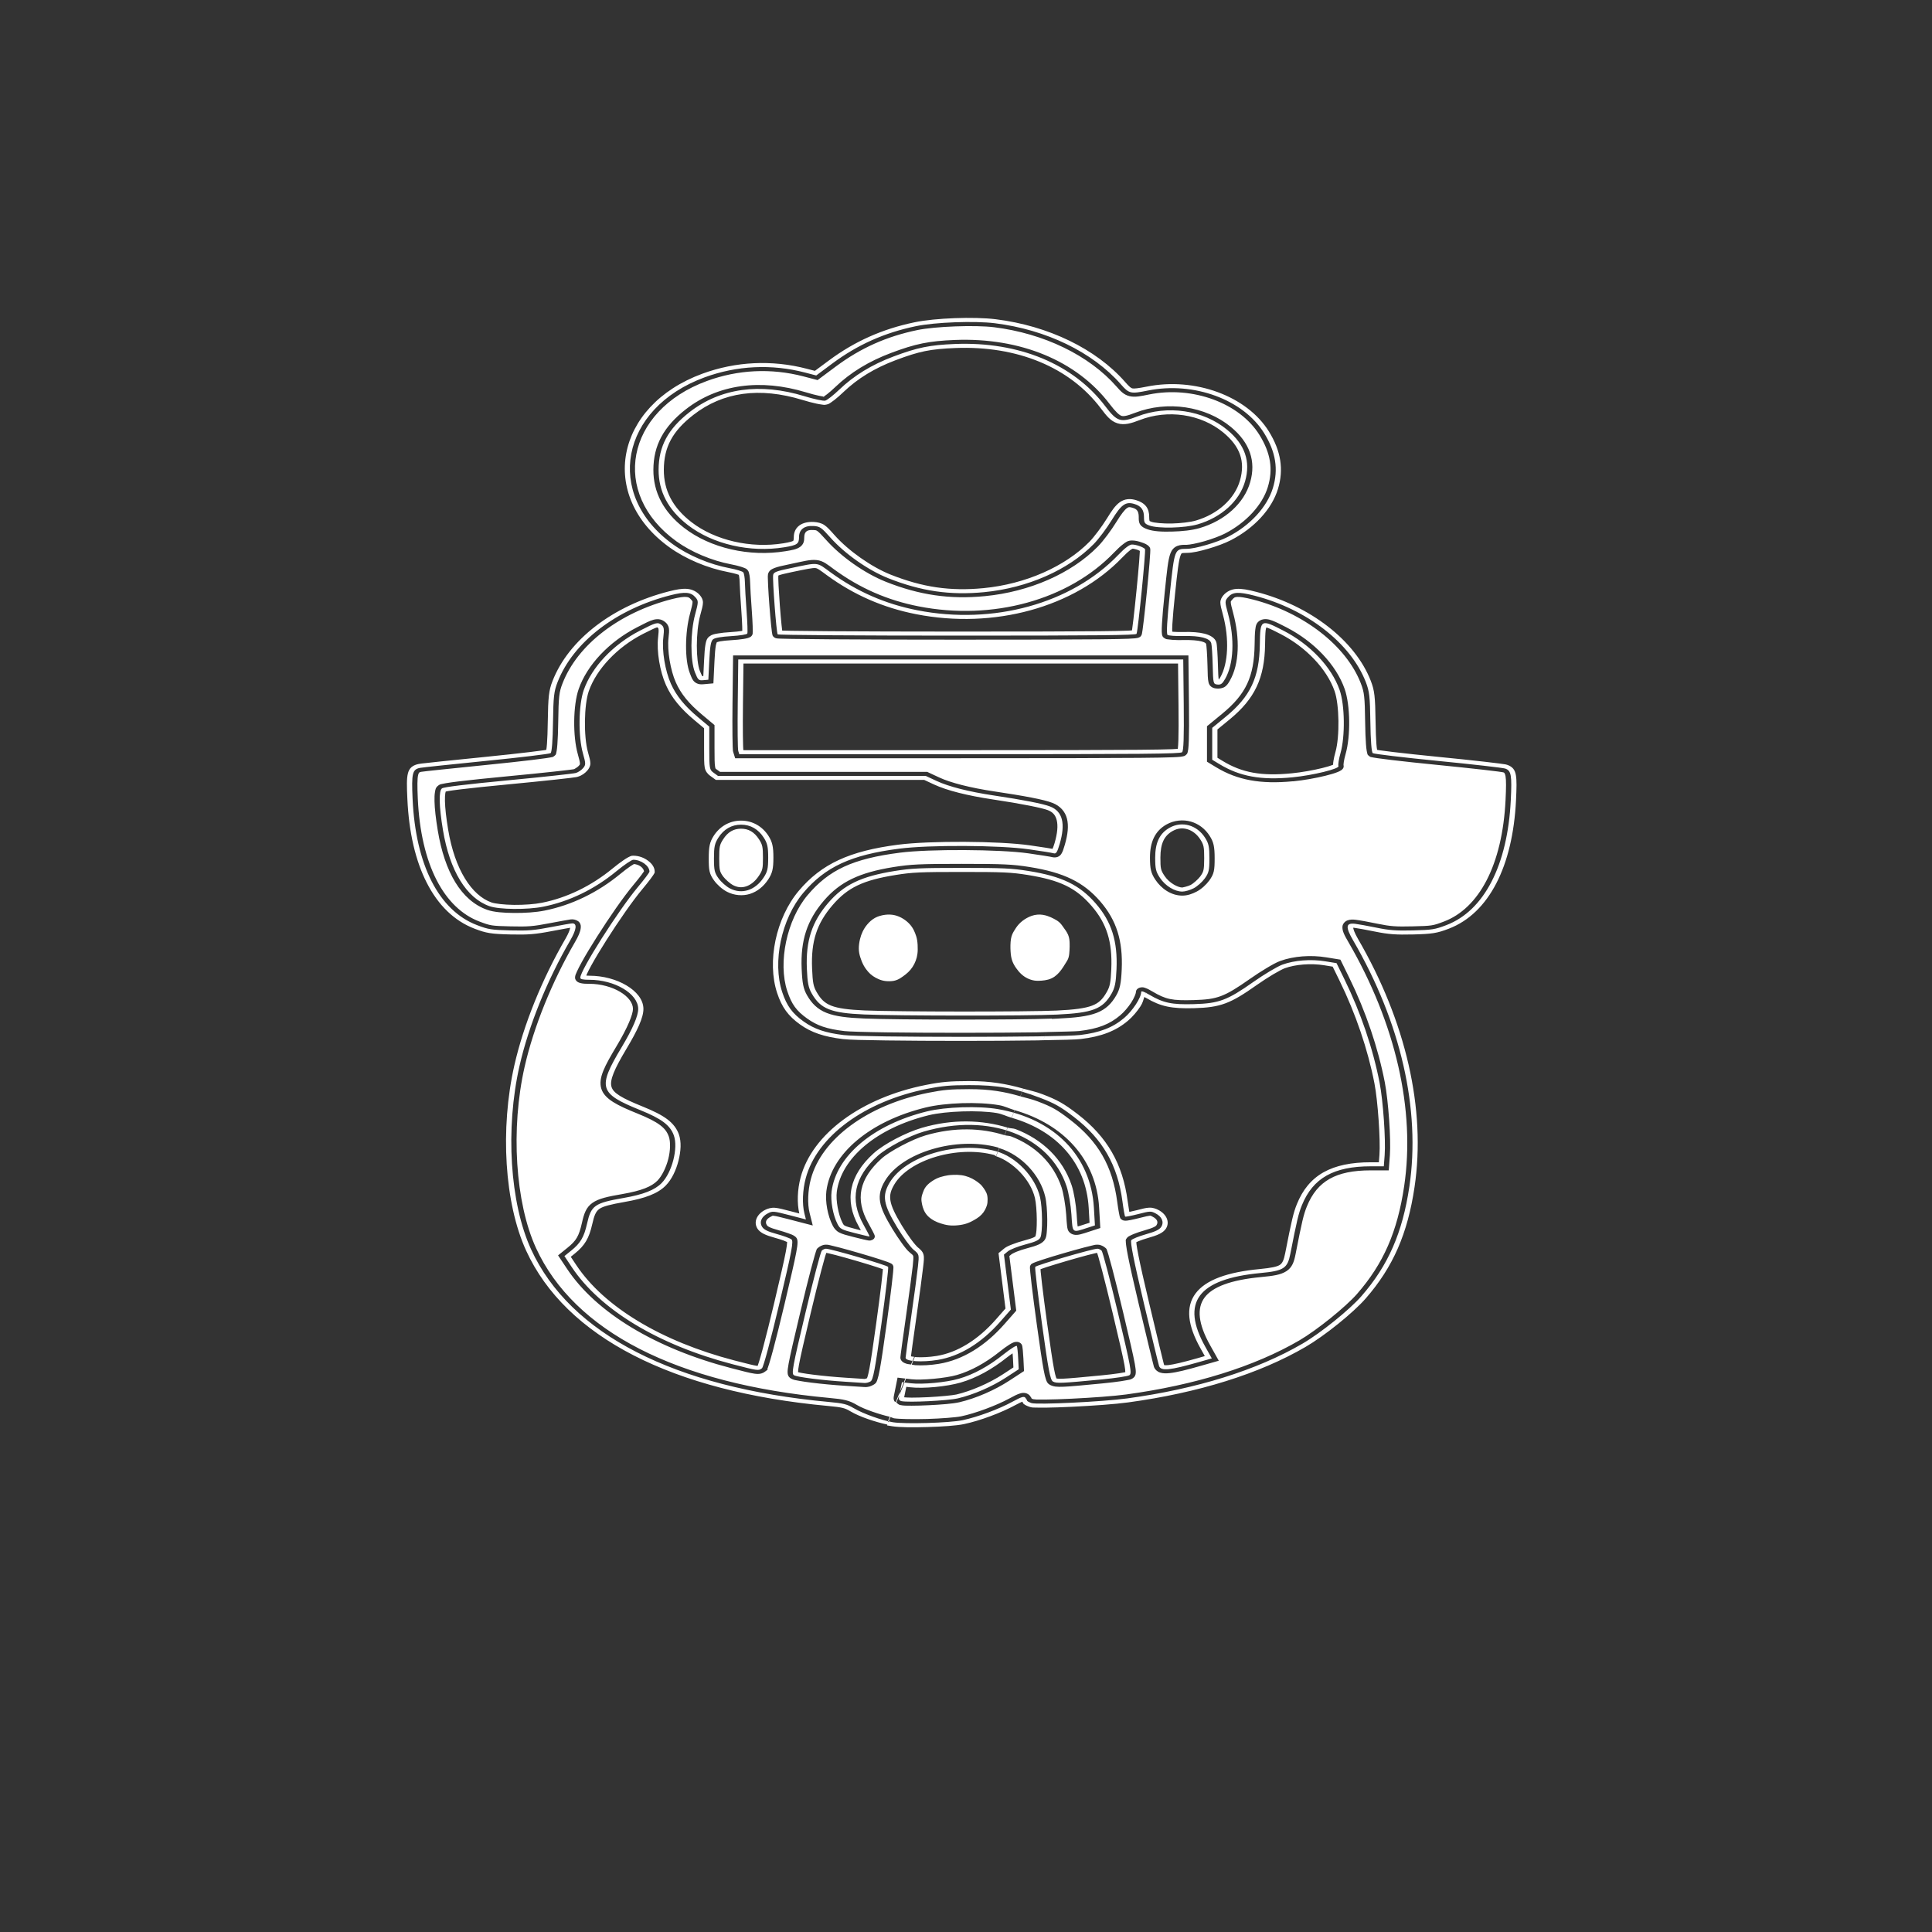 <svg width="90" height="90" viewBox="0 0 90 90" fill="none" xmlns="http://www.w3.org/2000/svg">
<rect x="0" y="0" width="90" height="90" fill="#333333" stroke="none"/>
<path d="M44.589 54.728C44.457 54.724 44.333 54.733 44.277 54.737C44.22 54.742 44.184 54.745 44.125 54.757C44.065 54.767 43.935 54.791 43.803 54.833C43.672 54.875 43.556 54.934 43.448 55.004C43.34 55.074 43.227 55.16 43.142 55.266C43.056 55.372 43.022 55.473 42.996 55.544C42.971 55.616 42.938 55.699 42.927 55.8C42.916 55.902 42.931 55.997 42.949 56.086C42.967 56.175 42.993 56.271 43.035 56.368C43.078 56.465 43.139 56.566 43.234 56.66C43.329 56.753 43.441 56.823 43.536 56.874C43.632 56.925 43.722 56.959 43.819 56.99C43.915 57.021 44.045 57.061 44.2 57.079C44.354 57.098 44.503 57.091 44.64 57.076C44.776 57.062 44.913 57.036 45.045 56.99C45.177 56.945 45.289 56.886 45.382 56.832C45.475 56.779 45.559 56.726 45.632 56.666C45.705 56.605 45.767 56.54 45.817 56.469C45.867 56.398 45.904 56.326 45.933 56.26C45.962 56.194 45.989 56.115 46 56.017C46.01 55.918 46.009 55.807 45.993 55.71C45.977 55.613 45.939 55.536 45.901 55.471C45.862 55.407 45.812 55.327 45.749 55.252C45.686 55.177 45.615 55.117 45.542 55.064C45.469 55.01 45.383 54.955 45.287 54.905C45.191 54.855 45.084 54.812 44.967 54.781C44.849 54.75 44.722 54.732 44.589 54.728ZM44.568 55.128C44.652 55.13 44.73 55.142 44.799 55.161C44.869 55.179 44.933 55.204 44.998 55.238C45.063 55.272 45.129 55.315 45.185 55.355C45.241 55.397 45.277 55.427 45.315 55.472C45.352 55.516 45.397 55.584 45.429 55.639C45.462 55.693 45.47 55.705 45.479 55.761C45.488 55.816 45.491 55.918 45.484 55.983C45.477 56.047 45.464 56.08 45.442 56.132C45.419 56.183 45.392 56.234 45.363 56.276C45.334 56.317 45.3 56.353 45.255 56.391C45.209 56.428 45.151 56.467 45.074 56.51C44.997 56.554 44.912 56.597 44.834 56.624C44.755 56.651 44.668 56.668 44.568 56.679C44.467 56.691 44.364 56.693 44.279 56.683C44.195 56.673 44.099 56.646 44.017 56.62C43.935 56.593 43.894 56.578 43.83 56.544C43.766 56.51 43.69 56.459 43.642 56.412C43.594 56.365 43.556 56.305 43.526 56.238C43.496 56.17 43.476 56.099 43.46 56.024C43.445 55.949 43.438 55.883 43.443 55.833C43.448 55.784 43.468 55.727 43.495 55.653C43.523 55.578 43.542 55.526 43.581 55.478C43.619 55.431 43.701 55.363 43.781 55.312C43.86 55.26 43.925 55.228 44.002 55.203C44.079 55.179 44.186 55.158 44.245 55.147C44.304 55.136 44.268 55.141 44.325 55.137C44.382 55.133 44.485 55.125 44.568 55.128ZM44.185 54.952C44.126 54.963 44.007 54.984 43.903 55.018C43.798 55.052 43.708 55.097 43.614 55.158C43.52 55.219 43.423 55.295 43.361 55.372C43.299 55.449 43.273 55.525 43.246 55.598C43.22 55.672 43.193 55.741 43.185 55.817C43.177 55.892 43.188 55.973 43.205 56.055C43.221 56.137 43.244 56.221 43.281 56.303C43.317 56.385 43.367 56.465 43.438 56.536C43.51 56.606 43.604 56.667 43.683 56.709C43.763 56.752 43.828 56.776 43.918 56.805C44.007 56.834 44.12 56.867 44.24 56.881C44.359 56.895 44.485 56.891 44.603 56.878C44.722 56.865 44.834 56.843 44.939 56.807C45.044 56.771 45.143 56.72 45.228 56.672C45.313 56.623 45.384 56.577 45.443 56.528C45.502 56.479 45.55 56.429 45.59 56.373C45.63 56.316 45.662 56.255 45.687 56.196C45.713 56.137 45.733 56.081 45.741 56C45.75 55.918 45.748 55.811 45.736 55.736C45.724 55.66 45.701 55.614 45.665 55.555C45.63 55.495 45.582 55.421 45.532 55.362C45.481 55.302 45.428 55.257 45.364 55.21C45.299 55.163 45.223 55.113 45.142 55.072C45.062 55.03 44.977 54.996 44.883 54.971C44.789 54.946 44.687 54.931 44.579 54.928C44.471 54.925 44.358 54.933 44.301 54.937C44.244 54.941 44.244 54.941 44.185 54.952ZM48.324 42.607C48.139 42.623 47.977 42.686 47.835 42.764C47.693 42.843 47.566 42.941 47.464 43.051C47.362 43.162 47.294 43.275 47.239 43.365C47.184 43.456 47.121 43.569 47.094 43.741C47.066 43.912 47.065 44.135 47.076 44.316C47.086 44.498 47.111 44.639 47.157 44.768C47.204 44.897 47.272 45.009 47.344 45.109C47.415 45.209 47.494 45.304 47.584 45.385C47.674 45.467 47.77 45.529 47.866 45.576C47.962 45.623 48.07 45.66 48.188 45.678C48.306 45.695 48.415 45.691 48.514 45.683C48.614 45.675 48.721 45.662 48.83 45.632C48.939 45.602 49.039 45.554 49.124 45.495C49.208 45.436 49.282 45.366 49.352 45.286C49.421 45.205 49.483 45.118 49.535 45.037C49.588 44.957 49.632 44.884 49.667 44.826C49.703 44.769 49.752 44.696 49.779 44.595C49.807 44.493 49.816 44.382 49.822 44.27C49.829 44.158 49.831 44.043 49.827 43.927C49.823 43.812 49.813 43.682 49.756 43.546C49.698 43.41 49.608 43.296 49.549 43.213C49.489 43.13 49.441 43.051 49.353 42.97C49.265 42.889 49.167 42.838 49.088 42.797C49.009 42.756 48.913 42.708 48.792 42.668C48.671 42.629 48.51 42.591 48.324 42.607ZM48.382 43.006C48.442 43.001 48.517 43.013 48.591 43.037C48.664 43.061 48.724 43.091 48.798 43.129C48.871 43.167 48.924 43.198 48.956 43.228C48.987 43.257 49.03 43.317 49.095 43.408C49.161 43.499 49.231 43.594 49.263 43.671C49.296 43.748 49.306 43.834 49.309 43.938C49.313 44.041 49.31 44.147 49.304 44.252C49.298 44.356 49.287 44.458 49.272 44.512C49.257 44.565 49.241 44.589 49.202 44.651C49.162 44.714 49.121 44.784 49.073 44.857C49.026 44.929 48.972 45.004 48.921 45.063C48.87 45.122 48.82 45.167 48.777 45.198C48.734 45.228 48.703 45.242 48.657 45.255C48.611 45.268 48.538 45.278 48.462 45.284C48.386 45.289 48.326 45.29 48.284 45.284C48.241 45.278 48.198 45.264 48.144 45.237C48.09 45.211 48.036 45.177 47.978 45.125C47.921 45.073 47.856 44.997 47.797 44.915C47.738 44.833 47.69 44.751 47.656 44.66C47.623 44.568 47.603 44.462 47.594 44.299C47.584 44.136 47.588 43.917 47.608 43.79C47.628 43.663 47.656 43.623 47.709 43.535C47.761 43.447 47.817 43.358 47.885 43.285C47.953 43.212 48.042 43.142 48.135 43.091C48.228 43.04 48.323 43.011 48.382 43.006ZM48.353 42.806C48.231 42.817 48.103 42.863 47.985 42.928C47.868 42.993 47.76 43.076 47.675 43.168C47.59 43.26 47.527 43.361 47.474 43.45C47.42 43.539 47.375 43.616 47.351 43.765C47.327 43.914 47.325 44.135 47.335 44.307C47.345 44.48 47.367 44.603 47.407 44.714C47.447 44.824 47.505 44.921 47.57 45.012C47.635 45.103 47.708 45.188 47.781 45.255C47.855 45.322 47.93 45.37 48.005 45.407C48.081 45.444 48.156 45.469 48.236 45.48C48.316 45.492 48.401 45.49 48.488 45.483C48.576 45.476 48.666 45.465 48.744 45.444C48.821 45.422 48.886 45.391 48.95 45.347C49.014 45.302 49.077 45.244 49.137 45.174C49.197 45.105 49.254 45.023 49.304 44.947C49.354 44.87 49.397 44.799 49.434 44.739C49.472 44.679 49.505 44.63 49.526 44.553C49.547 44.476 49.557 44.369 49.563 44.261C49.57 44.152 49.572 44.042 49.568 43.933C49.565 43.823 49.555 43.715 49.51 43.608C49.465 43.502 49.384 43.397 49.322 43.31C49.259 43.223 49.214 43.154 49.154 43.098C49.094 43.043 49.019 43.002 48.943 42.963C48.866 42.923 48.789 42.885 48.691 42.852C48.593 42.821 48.476 42.795 48.353 42.806ZM41.497 42.607C41.377 42.599 41.277 42.61 41.238 42.614C41.199 42.618 41.164 42.624 41.11 42.635C41.056 42.647 40.908 42.678 40.76 42.759C40.613 42.841 40.496 42.951 40.4 43.065C40.304 43.178 40.237 43.292 40.184 43.401C40.132 43.51 40.092 43.621 40.061 43.754C40.03 43.887 40.005 44.044 40.007 44.193C40.008 44.342 40.037 44.47 40.076 44.594C40.115 44.718 40.165 44.849 40.231 44.969C40.296 45.089 40.372 45.189 40.44 45.267C40.508 45.344 40.579 45.409 40.663 45.467C40.748 45.526 40.842 45.577 40.938 45.617C41.034 45.658 41.146 45.691 41.27 45.703C41.393 45.715 41.514 45.712 41.631 45.692C41.747 45.671 41.851 45.623 41.932 45.573C42.013 45.523 42.105 45.457 42.188 45.391C42.271 45.325 42.346 45.255 42.414 45.174C42.482 45.093 42.542 45.002 42.592 44.903C42.642 44.804 42.681 44.698 42.708 44.591C42.734 44.485 42.749 44.375 42.751 44.238C42.754 44.102 42.746 43.938 42.724 43.799C42.701 43.66 42.663 43.556 42.63 43.472C42.596 43.388 42.558 43.3 42.496 43.206C42.435 43.111 42.352 43.015 42.246 42.926C42.139 42.836 42.017 42.758 41.883 42.701C41.751 42.644 41.616 42.615 41.497 42.607ZM41.452 43.006C41.505 43.01 41.562 43.021 41.632 43.051C41.701 43.081 41.793 43.138 41.864 43.197C41.936 43.257 41.993 43.324 42.034 43.386C42.075 43.449 42.103 43.511 42.134 43.59C42.166 43.669 42.192 43.739 42.209 43.848C42.227 43.957 42.235 44.113 42.232 44.233C42.23 44.352 42.22 44.431 42.199 44.515C42.178 44.598 42.147 44.682 42.109 44.757C42.071 44.832 42.026 44.899 41.979 44.956C41.931 45.012 41.882 45.059 41.815 45.112C41.748 45.166 41.665 45.225 41.608 45.26C41.551 45.295 41.555 45.294 41.516 45.3C41.477 45.307 41.388 45.311 41.334 45.306C41.28 45.3 41.246 45.291 41.187 45.266C41.128 45.241 41.058 45.203 41.007 45.168C40.957 45.133 40.922 45.102 40.869 45.042C40.817 44.982 40.758 44.904 40.708 44.813C40.658 44.722 40.614 44.608 40.58 44.5C40.546 44.392 40.526 44.3 40.525 44.19C40.523 44.079 40.545 43.938 40.571 43.825C40.597 43.712 40.627 43.63 40.67 43.541C40.713 43.452 40.765 43.366 40.834 43.283C40.904 43.201 40.997 43.121 41.062 43.085C41.128 43.049 41.195 43.033 41.249 43.021C41.303 43.009 41.266 43.015 41.305 43.011C41.343 43.008 41.399 43.003 41.452 43.006ZM41.179 42.828C41.125 42.84 41.018 42.863 40.911 42.922C40.805 42.981 40.7 43.076 40.617 43.174C40.535 43.272 40.475 43.372 40.427 43.471C40.38 43.57 40.344 43.667 40.316 43.789C40.287 43.912 40.264 44.061 40.266 44.191C40.267 44.321 40.292 44.431 40.328 44.547C40.364 44.663 40.412 44.785 40.47 44.891C40.527 44.996 40.595 45.085 40.655 45.154C40.715 45.223 40.767 45.271 40.835 45.318C40.903 45.364 40.985 45.409 41.063 45.442C41.14 45.474 41.213 45.496 41.302 45.505C41.391 45.513 41.496 45.509 41.573 45.496C41.651 45.482 41.701 45.459 41.77 45.416C41.839 45.374 41.926 45.312 42.001 45.252C42.076 45.192 42.139 45.134 42.197 45.065C42.254 44.996 42.307 44.917 42.35 44.83C42.394 44.743 42.429 44.648 42.453 44.553C42.477 44.458 42.489 44.363 42.492 44.236C42.494 44.108 42.487 43.947 42.467 43.823C42.447 43.699 42.414 43.612 42.382 43.531C42.349 43.45 42.317 43.374 42.265 43.296C42.214 43.217 42.144 43.136 42.055 43.062C41.966 42.987 41.859 42.919 41.757 42.876C41.656 42.832 41.561 42.813 41.474 42.807C41.388 42.801 41.31 42.809 41.272 42.813C41.233 42.817 41.233 42.817 41.179 42.828ZM44.474 14.821C43.775 14.847 43.083 14.913 42.602 15.014C41.098 15.327 39.813 15.901 38.608 16.796L37.961 17.276L37.579 17.177C35.965 16.756 34.275 16.837 32.72 17.408C28.648 18.904 27.852 23.089 31.177 25.49C31.936 26.038 32.95 26.467 33.935 26.653C34.079 26.68 34.219 26.715 34.32 26.745C34.363 26.758 34.393 26.769 34.417 26.778C34.423 26.798 34.428 26.823 34.433 26.855C34.446 26.929 34.455 27.026 34.456 27.12C34.46 27.336 34.496 27.935 34.536 28.473C34.556 28.739 34.569 28.99 34.575 29.177C34.578 29.264 34.579 29.333 34.579 29.387C34.561 29.39 34.555 29.392 34.533 29.396C34.414 29.415 34.241 29.433 34.047 29.445C33.807 29.459 33.609 29.48 33.449 29.508C33.288 29.535 33.167 29.555 33.048 29.646C32.924 29.741 32.893 29.858 32.863 30.025C32.833 30.192 32.815 30.424 32.799 30.767L32.763 31.496L32.735 31.498C32.719 31.5 32.726 31.499 32.716 31.5C32.71 31.488 32.668 31.422 32.604 31.26C32.417 30.789 32.406 29.449 32.62 28.661C32.699 28.369 32.743 28.212 32.746 28.074C32.75 27.937 32.681 27.817 32.606 27.729C32.475 27.574 32.267 27.456 32.021 27.433C31.775 27.411 31.512 27.459 31.162 27.548C28.554 28.212 26.491 29.795 25.74 31.722C25.567 32.165 25.535 32.446 25.517 33.64C25.512 34.058 25.498 34.406 25.48 34.651C25.47 34.772 25.46 34.867 25.449 34.931C25.416 34.937 25.389 34.942 25.342 34.949C25.188 34.971 24.968 35 24.698 35.032C24.16 35.097 23.426 35.177 22.631 35.257C21.834 35.336 21.087 35.413 20.525 35.472C20.244 35.502 20.01 35.528 19.838 35.547C19.666 35.566 19.591 35.572 19.509 35.588C19.396 35.61 19.271 35.65 19.175 35.731C19.08 35.812 19.029 35.916 19 36.037C18.941 36.28 18.949 36.624 18.977 37.224C19.048 38.778 19.356 40.098 19.882 41.126C20.407 42.155 21.153 42.899 22.114 43.265C22.656 43.471 22.874 43.508 23.769 43.53C24.601 43.55 24.937 43.523 25.713 43.373C25.961 43.325 26.197 43.281 26.377 43.25C26.452 43.237 26.51 43.227 26.561 43.219C26.547 43.315 26.48 43.492 26.343 43.728C25.252 45.608 24.392 47.732 23.963 49.617C23.287 52.581 23.5 56.06 24.512 58.265C26.36 62.291 31.33 64.827 38.567 65.494C38.911 65.525 39.113 65.552 39.251 65.586C39.389 65.621 39.474 65.66 39.623 65.749C40.057 66.004 40.773 66.24 41.338 66.363L41.323 66.401L41.547 66.438C41.9 66.496 42.542 66.497 43.215 66.477C43.888 66.457 44.545 66.416 44.907 66.34C45.645 66.184 46.628 65.819 47.302 65.453C47.477 65.358 47.565 65.32 47.626 65.295C47.644 65.342 47.667 65.385 47.687 65.401C47.714 65.423 47.739 65.438 47.766 65.453C47.819 65.482 47.879 65.507 47.947 65.531C48.075 65.576 48.134 65.567 48.253 65.571C48.372 65.575 48.52 65.576 48.693 65.574C49.04 65.57 49.485 65.555 49.958 65.532C50.904 65.486 51.954 65.411 52.549 65.33C55.825 64.883 58.661 64 60.815 62.746C61.705 62.228 63.035 61.158 63.621 60.486C64.894 59.026 65.573 57.469 65.895 55.296C66.433 51.672 65.497 47.587 63.255 43.728C63.09 43.443 63.041 43.27 63.037 43.217C63.055 43.217 63.045 43.215 63.083 43.22C63.195 43.233 63.665 43.316 64.061 43.398C64.673 43.523 65.027 43.55 65.831 43.53C66.724 43.508 66.942 43.471 67.484 43.265C68.436 42.902 69.181 42.162 69.707 41.143C70.233 40.124 70.545 38.819 70.621 37.289C70.65 36.7 70.658 36.354 70.616 36.114C70.595 35.993 70.561 35.895 70.492 35.809C70.422 35.724 70.317 35.665 70.219 35.632C70.144 35.606 70.125 35.608 70.069 35.599C70.012 35.59 69.941 35.58 69.853 35.568C69.677 35.545 69.439 35.517 69.153 35.484C68.583 35.419 67.825 35.339 67.014 35.259C66.207 35.179 65.462 35.099 64.915 35.034C64.641 35.001 64.416 34.973 64.261 34.95C64.212 34.943 64.184 34.937 64.15 34.932C64.139 34.869 64.127 34.775 64.118 34.655C64.099 34.411 64.086 34.064 64.08 33.64C64.063 32.438 64.031 32.166 63.855 31.713C63.125 29.837 61.037 28.22 58.524 27.572C58.132 27.471 57.854 27.416 57.596 27.433C57.339 27.45 57.125 27.572 56.991 27.73C56.916 27.818 56.847 27.935 56.849 28.069C56.851 28.203 56.893 28.353 56.967 28.629C57.276 29.763 57.21 30.916 56.852 31.543C56.809 31.619 56.794 31.633 56.773 31.658C56.757 31.564 56.745 31.38 56.736 30.987C56.73 30.745 56.719 30.507 56.706 30.317C56.7 30.222 56.693 30.14 56.686 30.074C56.679 30.008 56.676 29.966 56.66 29.916C56.601 29.72 56.379 29.588 56.117 29.521C55.855 29.454 55.528 29.431 55.126 29.44C54.954 29.444 54.787 29.441 54.666 29.432C54.639 29.43 54.627 29.428 54.606 29.425C54.603 29.348 54.605 29.227 54.614 29.068C54.632 28.75 54.674 28.276 54.74 27.646C54.848 26.615 54.911 26.09 54.992 25.88C55.032 25.775 55.05 25.773 55.061 25.769C55.072 25.765 55.147 25.756 55.291 25.755C55.565 25.754 55.91 25.672 56.289 25.561C56.667 25.451 57.056 25.309 57.337 25.165C58.425 24.606 59.247 23.716 59.533 22.775C59.81 21.869 59.67 21.002 59.109 20.098C58.085 18.448 55.665 17.558 53.418 18.011C53.013 18.092 52.823 18.109 52.754 18.094C52.72 18.086 52.692 18.073 52.636 18.027C52.581 17.981 52.508 17.903 52.412 17.793C51.057 16.25 48.837 15.176 46.387 14.872C45.88 14.809 45.174 14.795 44.474 14.821ZM44.497 15.205C45.178 15.179 45.866 15.189 46.31 15.244C48.628 15.532 50.735 16.553 52.01 18.005C52.109 18.117 52.189 18.207 52.28 18.283C52.371 18.359 52.483 18.423 52.615 18.454C52.88 18.515 53.129 18.457 53.54 18.374C55.554 17.969 57.746 18.773 58.67 20.261C59.193 21.105 59.313 21.861 59.06 22.689C58.806 23.523 58.05 24.347 57.068 24.852C56.84 24.969 56.469 25.106 56.117 25.209C55.765 25.312 55.407 25.378 55.287 25.379C55.143 25.38 55.002 25.372 54.844 25.432C54.687 25.493 54.583 25.62 54.525 25.773C54.408 26.078 54.363 26.585 54.255 27.616C54.189 28.248 54.147 28.724 54.129 29.052C54.119 29.216 54.116 29.341 54.119 29.436C54.12 29.483 54.124 29.521 54.13 29.558C54.134 29.576 54.138 29.593 54.147 29.616C54.155 29.638 54.161 29.666 54.218 29.71C54.321 29.788 54.364 29.776 54.423 29.785C54.482 29.795 54.548 29.802 54.622 29.807C54.77 29.817 54.95 29.821 55.14 29.816C55.508 29.808 55.791 29.834 55.964 29.878C56.137 29.922 56.175 29.965 56.186 30.002C56.184 29.995 56.195 30.044 56.201 30.105C56.208 30.165 56.214 30.244 56.22 30.336C56.233 30.52 56.243 30.756 56.249 30.995C56.259 31.422 56.261 31.634 56.298 31.787C56.317 31.863 56.351 31.943 56.441 32.002C56.531 32.062 56.624 32.069 56.678 32.074C56.795 32.087 56.967 32.062 57.071 31.985C57.175 31.908 57.227 31.819 57.298 31.694C57.732 30.934 57.767 29.743 57.444 28.551C57.369 28.278 57.336 28.131 57.335 28.065C57.334 28 57.335 28.012 57.399 27.936C57.487 27.832 57.516 27.815 57.638 27.807C57.761 27.799 57.998 27.834 58.37 27.929C60.727 28.537 62.711 30.08 63.388 31.822C63.555 32.25 63.577 32.446 63.594 33.644C63.6 34.072 63.613 34.423 63.633 34.677C63.642 34.804 63.654 34.906 63.668 34.985C63.675 35.024 63.681 35.058 63.692 35.09C63.702 35.122 63.685 35.148 63.776 35.218C63.861 35.283 63.873 35.265 63.897 35.271C63.921 35.277 63.944 35.282 63.97 35.287C64.023 35.297 64.089 35.308 64.172 35.32C64.337 35.344 64.564 35.373 64.841 35.406C65.394 35.472 66.141 35.552 66.952 35.632C67.76 35.712 68.516 35.792 69.082 35.856C69.365 35.889 69.602 35.917 69.771 35.939C69.856 35.951 69.924 35.961 69.972 35.968C70.019 35.976 70.068 35.991 70.02 35.975C70.062 35.989 70.066 35.992 70.08 36.01C70.095 36.028 70.118 36.073 70.134 36.164C70.166 36.345 70.163 36.69 70.134 37.274C70.06 38.772 69.753 40.04 69.255 41.003C68.758 41.967 68.075 42.62 67.269 42.927C66.744 43.127 66.701 43.132 65.816 43.153C65.028 43.173 64.772 43.154 64.186 43.034C63.779 42.95 63.346 42.869 63.156 42.847C63.025 42.832 62.899 42.827 62.768 42.876C62.637 42.926 62.549 43.047 62.538 43.15C62.515 43.357 62.625 43.562 62.812 43.883C65.021 47.687 65.937 51.71 65.412 55.253C65.095 57.386 64.445 58.867 63.217 60.275C62.692 60.878 61.337 61.971 60.522 62.445C58.445 63.654 55.679 64.521 52.464 64.959C51.917 65.034 50.863 65.111 49.928 65.156C49.46 65.179 49.021 65.194 48.687 65.197C48.519 65.199 48.377 65.198 48.276 65.195C48.175 65.191 48.084 65.166 48.149 65.189C48.11 65.175 48.077 65.16 48.056 65.149C48.05 65.142 48.048 65.124 48.043 65.115C48.023 65.081 47.999 65.047 47.971 65.012C47.934 64.967 47.853 64.908 47.755 64.892C47.657 64.875 47.577 64.894 47.509 64.915C47.373 64.957 47.24 65.027 47.022 65.145C46.409 65.478 45.432 65.839 44.779 65.977C44.533 66.028 43.852 66.081 43.196 66.101C42.54 66.12 41.863 66.105 41.648 66.07C41.604 66.063 41.532 66.022 41.482 66.01L41.383 66.254L41.357 66.227L41.45 65.999C40.971 65.888 40.264 65.653 39.919 65.45C39.751 65.35 39.597 65.276 39.4 65.228C39.204 65.179 38.977 65.153 38.625 65.12C31.505 64.464 26.748 62.012 24.97 58.139C24.006 56.037 23.781 52.582 24.442 49.682C24.863 47.834 25.713 45.732 26.787 43.883C26.94 43.62 27.032 43.413 27.052 43.237C27.063 43.149 27.06 43.063 26.996 42.975C26.933 42.887 26.781 42.826 26.659 42.826C26.57 42.826 26.563 42.835 26.501 42.844C26.44 42.853 26.362 42.867 26.269 42.883C26.084 42.915 25.845 42.959 25.595 43.008C24.834 43.155 24.601 43.174 23.784 43.154C22.898 43.132 22.855 43.127 22.33 42.927C21.515 42.617 20.831 41.961 20.334 40.988C19.837 40.015 19.533 38.733 19.463 37.211C19.436 36.615 19.438 36.271 19.478 36.106C19.498 36.024 19.522 35.995 19.534 35.985C19.546 35.975 19.561 35.967 19.628 35.953C19.6 35.959 19.739 35.938 19.908 35.919C20.078 35.9 20.312 35.875 20.592 35.846C21.151 35.786 21.898 35.71 22.694 35.63C23.493 35.55 24.229 35.469 24.773 35.404C25.046 35.371 25.269 35.342 25.432 35.318C25.513 35.306 25.579 35.296 25.632 35.286C25.658 35.281 25.68 35.277 25.704 35.271C25.728 35.264 25.738 35.282 25.823 35.216C25.917 35.143 25.898 35.12 25.908 35.088C25.918 35.056 25.924 35.022 25.931 34.983C25.944 34.903 25.956 34.8 25.965 34.673C25.985 34.418 25.998 34.066 26.004 33.644C26.021 32.453 26.044 32.247 26.206 31.831C26.907 30.032 28.852 28.532 31.314 27.905C31.639 27.823 31.852 27.797 31.965 27.808C32.079 27.818 32.116 27.838 32.199 27.935C32.262 28.01 32.262 27.995 32.26 28.066C32.258 28.138 32.222 28.294 32.144 28.584C31.909 29.449 31.888 30.738 32.139 31.37C32.212 31.553 32.242 31.659 32.351 31.762C32.406 31.814 32.499 31.858 32.582 31.871C32.665 31.884 32.728 31.878 32.79 31.873L33.233 31.833L33.284 30.782C33.301 30.443 33.32 30.217 33.345 30.078C33.37 29.938 33.412 29.897 33.392 29.913C33.362 29.936 33.431 29.896 33.555 29.875C33.679 29.853 33.859 29.834 34.084 29.821C34.295 29.808 34.483 29.789 34.632 29.765C34.706 29.753 34.77 29.741 34.829 29.724C34.858 29.715 34.887 29.706 34.921 29.689C34.955 29.673 35.004 29.652 35.04 29.581C35.071 29.517 35.059 29.514 35.062 29.49C35.063 29.466 35.065 29.44 35.065 29.409C35.066 29.346 35.065 29.265 35.062 29.168C35.055 28.975 35.042 28.721 35.022 28.451C34.982 27.918 34.946 27.307 34.943 27.115C34.941 27.006 34.931 26.898 34.916 26.806C34.908 26.761 34.899 26.719 34.888 26.681C34.876 26.643 34.872 26.614 34.829 26.561C34.765 26.483 34.72 26.476 34.669 26.455C34.618 26.433 34.562 26.414 34.498 26.395C34.371 26.356 34.215 26.318 34.051 26.287C33.161 26.119 32.201 25.715 31.509 25.216C28.417 22.982 29.15 19.136 32.928 17.749C34.377 17.216 35.925 17.143 37.424 17.533L38.086 17.706L38.945 17.067C40.1 16.209 41.3 15.674 42.728 15.377C43.143 15.29 43.816 15.23 44.497 15.205ZM44.482 15.837C43.282 15.884 42.643 16.014 41.514 16.439C40.471 16.831 39.618 17.352 38.905 18.035C38.775 18.16 38.638 18.279 38.527 18.365C38.471 18.409 38.421 18.444 38.386 18.467C38.351 18.49 38.309 18.499 38.368 18.485C38.448 18.465 38.403 18.48 38.356 18.474C38.309 18.468 38.239 18.455 38.156 18.437C37.991 18.402 37.776 18.347 37.558 18.28C35.424 17.629 33.446 17.9 31.952 19.064C30.913 19.873 30.442 20.75 30.437 21.88C30.432 22.939 30.914 23.852 31.868 24.59C33.087 25.533 34.906 25.952 36.593 25.677C36.898 25.627 37.101 25.595 37.268 25.479C37.352 25.421 37.408 25.34 37.435 25.262C37.461 25.183 37.465 25.107 37.465 25.021C37.465 24.877 37.513 24.796 37.571 24.752C37.628 24.708 37.715 24.68 37.881 24.691C38.012 24.699 38.014 24.696 38.082 24.743C38.15 24.79 38.271 24.912 38.476 25.143C39.175 25.93 40.275 26.707 41.262 27.1C42.82 27.721 44.246 27.929 45.877 27.771C47.961 27.57 49.912 26.714 51.144 25.458C51.393 25.205 51.761 24.71 52.004 24.316C52.226 23.953 52.392 23.746 52.495 23.672C52.546 23.635 52.57 23.629 52.597 23.626C52.625 23.623 52.671 23.627 52.751 23.651C52.873 23.686 52.929 23.724 52.973 23.782C53.017 23.84 53.047 23.933 53.047 24.079C53.047 24.221 53.044 24.323 53.114 24.433C53.182 24.543 53.313 24.604 53.437 24.65C53.733 24.76 54.146 24.775 54.603 24.763C55.059 24.752 55.533 24.703 55.881 24.601C57.064 24.255 57.956 23.444 58.238 22.464C58.52 21.484 58.219 20.616 57.342 19.891C56.163 18.917 54.372 18.649 52.872 19.232C52.685 19.305 52.541 19.352 52.44 19.371C52.339 19.39 52.292 19.387 52.242 19.371C52.142 19.339 51.965 19.182 51.695 18.825C50.167 16.807 47.532 15.716 44.482 15.837ZM44.507 16.212C47.395 16.098 49.83 17.108 51.275 19.015C51.553 19.383 51.738 19.617 52.056 19.719C52.214 19.77 52.39 19.768 52.557 19.736C52.723 19.704 52.891 19.646 53.09 19.569C54.399 19.06 55.944 19.286 56.986 20.148C57.773 20.799 58.017 21.498 57.763 22.383C57.516 23.24 56.732 23.95 55.709 24.249C55.456 24.323 55.006 24.377 54.588 24.387C54.17 24.397 53.757 24.351 53.648 24.311C53.548 24.274 53.553 24.271 53.552 24.27C53.551 24.268 53.534 24.211 53.534 24.079C53.534 23.894 53.497 23.731 53.394 23.593C53.291 23.456 53.12 23.356 52.923 23.299C52.801 23.262 52.672 23.24 52.535 23.254C52.398 23.267 52.267 23.321 52.162 23.397C51.952 23.549 51.794 23.781 51.564 24.154C51.338 24.522 50.957 25.027 50.757 25.231C49.61 26.4 47.768 27.209 45.816 27.398C44.271 27.548 42.976 27.36 41.484 26.766C40.602 26.414 39.524 25.659 38.877 24.93C38.669 24.696 38.548 24.56 38.405 24.461C38.262 24.363 38.083 24.326 37.921 24.316C37.656 24.299 37.404 24.351 37.229 24.484C37.055 24.617 36.978 24.809 36.978 25.021C36.978 25.094 36.972 25.143 36.964 25.168C36.956 25.192 36.954 25.191 36.942 25.199C36.919 25.216 36.783 25.262 36.493 25.309C34.974 25.556 33.31 25.173 32.212 24.324C31.34 23.649 30.919 22.852 30.924 21.881C30.928 20.827 31.327 20.085 32.297 19.33C33.67 18.259 35.379 18.019 37.38 18.63C37.612 18.701 37.839 18.761 38.026 18.801C38.119 18.821 38.202 18.836 38.276 18.845C38.349 18.855 38.391 18.874 38.515 18.843C38.619 18.818 38.646 18.79 38.699 18.756C38.752 18.721 38.81 18.679 38.873 18.63C38.998 18.532 39.143 18.406 39.283 18.271C39.953 17.63 40.742 17.148 41.727 16.777C42.829 16.362 43.34 16.259 44.507 16.212ZM52.733 25.178C52.53 25.178 52.438 25.26 52.314 25.354C52.191 25.447 52.054 25.575 51.893 25.743C49.775 27.95 46.239 28.923 42.795 28.247C41.341 27.962 40.063 27.404 38.857 26.525C38.693 26.404 38.577 26.313 38.457 26.239C38.338 26.165 38.201 26.106 38.044 26.09C37.73 26.057 37.433 26.147 36.767 26.286C36.431 26.356 36.23 26.4 36.076 26.46C35.998 26.49 35.927 26.526 35.871 26.58C35.816 26.633 35.786 26.7 35.776 26.753C35.764 26.817 35.768 26.866 35.77 26.956C35.771 27.046 35.775 27.162 35.782 27.294C35.795 27.559 35.818 27.894 35.843 28.224C35.868 28.554 35.896 28.88 35.922 29.13C35.934 29.255 35.946 29.36 35.958 29.439C35.963 29.479 35.969 29.512 35.975 29.54C35.978 29.554 35.98 29.566 35.984 29.58C35.989 29.595 35.983 29.603 36.02 29.65C36.021 29.65 36.079 29.701 36.079 29.701C36.08 29.701 36.108 29.716 36.118 29.72C36.139 29.728 36.151 29.731 36.161 29.733C36.181 29.738 36.191 29.739 36.201 29.74C36.221 29.742 36.235 29.744 36.253 29.745C36.29 29.747 36.335 29.749 36.393 29.751C36.509 29.755 36.675 29.758 36.887 29.762C37.312 29.769 37.923 29.776 38.678 29.781C40.187 29.792 42.271 29.798 44.589 29.798C47.876 29.798 49.957 29.794 51.223 29.781C51.856 29.775 52.284 29.766 52.562 29.755C52.701 29.749 52.802 29.743 52.88 29.735C52.918 29.731 52.95 29.727 52.988 29.718C53.007 29.713 53.028 29.709 53.058 29.695C53.089 29.682 53.14 29.659 53.172 29.591C53.2 29.533 53.195 29.524 53.202 29.485C53.209 29.446 53.217 29.397 53.226 29.338C53.243 29.219 53.263 29.059 53.285 28.872C53.329 28.498 53.381 28.014 53.429 27.532C53.477 27.051 53.52 26.573 53.55 26.209C53.564 26.028 53.575 25.875 53.581 25.764C53.584 25.708 53.586 25.664 53.586 25.629C53.586 25.611 53.586 25.596 53.584 25.58C53.583 25.572 53.583 25.564 53.58 25.551C53.578 25.545 53.576 25.538 53.572 25.526C53.57 25.521 53.567 25.514 53.563 25.505C53.559 25.497 53.541 25.473 53.541 25.473C53.44 25.354 53.316 25.313 53.176 25.265C53.036 25.216 52.893 25.178 52.733 25.178ZM52.733 25.554C52.761 25.554 52.881 25.575 52.977 25.608C53.05 25.634 53.081 25.656 53.098 25.663C53.098 25.688 53.096 25.712 53.094 25.749C53.089 25.855 53.078 26.006 53.064 26.186C53.035 26.546 52.991 27.023 52.943 27.504C52.895 27.984 52.844 28.468 52.8 28.839C52.778 29.024 52.758 29.182 52.742 29.296C52.737 29.326 52.734 29.344 52.73 29.367C52.678 29.371 52.63 29.375 52.538 29.379C52.273 29.39 51.847 29.398 51.216 29.405C49.956 29.417 47.875 29.422 44.589 29.422C42.272 29.422 40.188 29.415 38.681 29.405C37.928 29.399 37.319 29.393 36.898 29.386C36.697 29.383 36.547 29.38 36.438 29.376C36.429 29.305 36.418 29.213 36.406 29.1C36.381 28.854 36.353 28.53 36.328 28.202C36.303 27.874 36.282 27.542 36.268 27.28C36.262 27.15 36.258 27.036 36.256 26.951C36.255 26.868 36.26 26.802 36.258 26.812C36.258 26.812 36.26 26.809 36.292 26.797C36.372 26.766 36.564 26.718 36.893 26.649C37.566 26.508 37.864 26.45 37.978 26.462C38.035 26.468 38.069 26.48 38.152 26.532C38.235 26.584 38.353 26.674 38.524 26.799C39.78 27.715 41.14 28.31 42.675 28.611C46.305 29.324 50.051 28.293 52.284 25.967C52.436 25.808 52.563 25.692 52.654 25.623C52.746 25.553 52.819 25.554 52.733 25.554ZM59.008 28.844C58.911 28.834 58.788 28.85 58.698 28.903C58.517 29.01 58.498 29.155 58.476 29.329C58.453 29.503 58.45 29.727 58.445 30.024C58.423 31.53 58.038 32.342 56.931 33.252L56.226 33.831V34.649V35.483L56.646 35.738C57.642 36.344 58.73 36.538 60.215 36.396C60.226 36.395 60.234 36.398 60.245 36.397C60.741 36.348 61.299 36.246 61.736 36.139C61.955 36.085 62.142 36.031 62.286 35.975C62.358 35.948 62.417 35.922 62.476 35.882C62.505 35.862 62.537 35.838 62.564 35.797C62.592 35.755 62.609 35.682 62.578 35.619C62.604 35.672 62.585 35.643 62.586 35.614C62.588 35.585 62.592 35.541 62.6 35.489C62.617 35.386 62.647 35.25 62.686 35.115C62.92 34.289 62.903 32.847 62.64 32.096C62.247 30.972 61.221 29.889 59.922 29.221C59.656 29.084 59.453 28.98 59.276 28.913C59.187 28.879 59.105 28.853 59.008 28.844ZM30.764 28.86C30.66 28.834 30.545 28.843 30.447 28.869C30.253 28.922 30.053 29.028 29.677 29.222C28.378 29.889 27.352 30.972 26.958 32.096C26.694 32.852 26.679 34.291 26.916 35.129C26.985 35.371 27.015 35.503 27.015 35.562C27.016 35.622 27.017 35.612 26.959 35.679C26.916 35.731 26.758 35.827 26.741 35.833C26.785 35.819 26.736 35.833 26.688 35.84C26.639 35.847 26.57 35.856 26.485 35.867C26.314 35.888 26.077 35.915 25.792 35.946C25.223 36.008 24.462 36.085 23.649 36.162C22.658 36.257 21.905 36.335 21.386 36.398C21.126 36.43 20.925 36.458 20.778 36.483C20.704 36.495 20.645 36.507 20.593 36.519C20.541 36.532 20.506 36.527 20.422 36.589C20.289 36.686 20.283 36.779 20.263 36.896C20.242 37.012 20.237 37.154 20.241 37.327C20.249 37.671 20.301 38.133 20.394 38.694C20.714 40.617 21.48 41.956 22.701 42.385C23.006 42.492 23.449 42.525 23.943 42.529C24.436 42.534 24.961 42.501 25.367 42.419C26.638 42.164 27.843 41.577 28.894 40.712C29.067 40.57 29.24 40.439 29.374 40.348C29.439 40.304 29.494 40.271 29.532 40.25C29.629 40.258 29.751 40.293 29.847 40.364C29.946 40.436 29.994 40.526 30.001 40.589C29.998 40.593 29.998 40.594 29.995 40.598C29.971 40.635 29.932 40.688 29.885 40.752C29.789 40.879 29.656 41.047 29.509 41.222C29.043 41.779 28.374 42.747 27.815 43.629C27.535 44.07 27.283 44.487 27.1 44.82C27.008 44.986 26.934 45.131 26.88 45.249C26.827 45.367 26.788 45.441 26.788 45.547C26.788 45.606 26.826 45.68 26.884 45.725C26.942 45.769 27.005 45.788 27.062 45.801C27.177 45.827 27.295 45.83 27.457 45.83C27.989 45.83 28.509 45.978 28.885 46.202C29.261 46.425 29.483 46.715 29.486 46.993C29.489 47.244 29.248 47.853 28.732 48.716C28.167 49.66 27.864 50.217 28.01 50.71C28.084 50.956 28.281 51.16 28.566 51.339C28.85 51.518 29.225 51.683 29.708 51.878C30.196 52.075 30.526 52.244 30.745 52.409C30.964 52.573 31.078 52.729 31.154 52.939C31.242 53.181 31.232 53.597 31.129 53.999C31.026 54.4 30.829 54.792 30.624 55.001C30.352 55.276 29.894 55.466 29.001 55.622C28.314 55.742 27.897 55.825 27.599 56.034C27.301 56.243 27.205 56.537 27.108 56.97C26.968 57.587 26.846 57.795 26.434 58.127L25.997 58.48L26.418 59.112C27.778 61.155 30.545 62.819 34.052 63.731C34.642 63.884 34.938 63.963 35.154 63.992C35.262 64.007 35.365 64.01 35.465 63.982C35.564 63.954 35.626 63.906 35.669 63.873L35.759 63.803L35.749 63.76C35.755 63.746 35.761 63.733 35.768 63.717C35.786 63.668 35.807 63.605 35.831 63.526C35.88 63.369 35.943 63.15 36.015 62.88C36.159 62.342 36.344 61.604 36.541 60.774C36.84 59.512 37.009 58.781 37.091 58.349C37.131 58.132 37.151 57.992 37.152 57.886C37.154 57.779 37.145 57.682 37.038 57.6C36.935 57.522 36.851 57.499 36.717 57.45C36.584 57.402 36.422 57.351 36.259 57.306C36.058 57.251 35.924 57.204 35.845 57.164C35.765 57.125 35.742 57.102 35.721 57.068C35.634 56.928 35.685 56.79 35.912 56.675C36.008 56.627 35.968 56.63 36.049 56.638C36.13 56.645 36.327 56.69 36.693 56.785L37.861 57.088L37.712 56.493C37.61 56.086 37.63 55.457 37.772 54.925C38.271 53.057 40.41 51.47 43.249 50.905C43.942 50.768 44.275 50.738 45.148 50.737C46.112 50.736 46.79 50.855 47.529 51.069L47.673 50.714C46.884 50.49 46.138 50.359 45.147 50.361C44.259 50.362 43.843 50.399 43.128 50.541C40.133 51.136 37.839 52.814 37.296 54.849C37.144 55.417 37.123 56.049 37.235 56.529L36.848 56.428C36.48 56.333 36.285 56.28 36.106 56.264C35.927 56.248 35.758 56.302 35.645 56.36C35.261 56.554 35.091 56.921 35.283 57.231C35.344 57.33 35.45 57.415 35.583 57.481C35.717 57.547 35.879 57.601 36.096 57.661C36.244 57.701 36.394 57.749 36.51 57.791C36.626 57.834 36.73 57.894 36.696 57.868C36.643 57.828 36.667 57.811 36.666 57.882C36.665 57.953 36.648 58.086 36.609 58.295C36.53 58.714 36.362 59.445 36.063 60.705C35.867 61.533 35.682 62.27 35.539 62.804C35.467 63.071 35.405 63.288 35.358 63.438C35.335 63.514 35.316 63.572 35.301 63.61C35.298 63.619 35.296 63.622 35.293 63.628C35.302 63.626 35.299 63.63 35.238 63.622C35.106 63.604 34.798 63.527 34.208 63.374C30.798 62.486 28.137 60.872 26.851 58.94L26.589 58.547L26.785 58.388C27.243 58.018 27.441 57.681 27.587 57.034C27.681 56.615 27.758 56.429 27.925 56.313C28.091 56.196 28.432 56.107 29.108 55.989C30.05 55.825 30.643 55.602 31.011 55.229C31.297 54.939 31.493 54.513 31.606 54.072C31.719 53.631 31.748 53.184 31.623 52.838C31.528 52.575 31.356 52.343 31.083 52.138C30.81 51.933 30.441 51.751 29.933 51.545C29.459 51.353 29.107 51.194 28.873 51.047C28.64 50.9 28.53 50.777 28.485 50.625C28.395 50.323 28.614 49.809 29.173 48.874C29.699 47.995 29.978 47.398 29.973 46.99C29.968 46.563 29.645 46.178 29.181 45.903C28.718 45.628 28.104 45.453 27.457 45.453C27.376 45.453 27.358 45.449 27.312 45.445C27.322 45.414 27.32 45.416 27.34 45.373C27.387 45.267 27.459 45.129 27.548 44.968C27.725 44.645 27.974 44.231 28.251 43.795C28.805 42.922 29.477 41.953 29.918 41.427C30.069 41.247 30.205 41.075 30.306 40.941C30.356 40.874 30.397 40.816 30.428 40.769C30.444 40.745 30.457 40.725 30.468 40.704C30.48 40.683 30.498 40.68 30.498 40.603C30.498 40.399 30.362 40.223 30.181 40.09C30.001 39.958 29.765 39.862 29.501 39.862C29.407 39.862 29.379 39.882 29.347 39.895C29.314 39.908 29.286 39.923 29.256 39.94C29.195 39.973 29.128 40.015 29.053 40.066C28.903 40.168 28.723 40.304 28.54 40.454C27.54 41.276 26.412 41.821 25.246 42.054C24.91 42.122 24.409 42.157 23.949 42.153C23.49 42.149 23.051 42.095 22.901 42.042C21.975 41.717 21.186 40.512 20.876 38.646C20.784 38.094 20.735 37.641 20.727 37.32C20.724 37.159 20.731 37.031 20.745 36.946C20.758 36.874 20.775 36.862 20.754 36.875C20.783 36.868 20.823 36.86 20.881 36.85C21.012 36.828 21.208 36.801 21.462 36.77C21.971 36.708 22.721 36.63 23.709 36.536C24.524 36.458 25.287 36.381 25.861 36.319C26.147 36.288 26.386 36.26 26.562 36.239C26.65 36.228 26.722 36.218 26.778 36.21C26.834 36.202 26.852 36.204 26.922 36.182C27.115 36.122 27.256 36.016 27.367 35.886C27.439 35.801 27.504 35.686 27.502 35.559C27.5 35.431 27.461 35.293 27.392 35.048C27.183 34.309 27.207 32.827 27.428 32.195C27.786 31.172 28.752 30.148 29.945 29.535C30.319 29.343 30.532 29.245 30.607 29.225C30.644 29.215 30.627 29.221 30.611 29.217C30.594 29.213 30.605 29.213 30.64 29.241C30.672 29.265 30.669 29.253 30.677 29.311C30.686 29.37 30.68 29.49 30.657 29.688C30.582 30.334 30.738 31.275 31.023 31.912C31.288 32.503 31.697 33.003 32.361 33.559L32.799 33.924V34.851C32.799 35.331 32.798 35.58 32.829 35.756C32.86 35.932 32.971 36.058 33.076 36.135L33.348 36.332H38.284H43.055L43.509 36.544C44.117 36.827 45.074 37.065 46.233 37.238C47.622 37.446 48.558 37.64 48.811 37.739C49.036 37.827 49.164 37.96 49.226 38.207C49.289 38.455 49.262 38.813 49.126 39.277C49.08 39.43 49.052 39.495 49.03 39.543C49.02 39.541 49.014 39.54 49.003 39.538C48.932 39.525 48.841 39.51 48.736 39.493C48.526 39.459 48.258 39.419 47.98 39.38C46.526 39.174 43.325 39.159 41.842 39.349C39.577 39.64 38.266 40.244 37.21 41.497C36.147 42.76 35.718 44.794 36.203 46.261C36.421 46.92 36.716 47.328 37.271 47.724C37.801 48.102 38.387 48.298 39.267 48.404C39.559 48.439 40.274 48.454 41.278 48.468C42.282 48.482 43.543 48.488 44.804 48.488C46.065 48.488 47.325 48.481 48.331 48.466C48.461 48.465 48.472 48.46 48.592 48.458L48.747 48.077C48.555 48.081 48.54 48.087 48.322 48.09C47.321 48.104 46.063 48.111 44.804 48.111C43.546 48.112 42.287 48.105 41.287 48.092C40.287 48.078 39.512 48.053 39.341 48.032C38.515 47.933 38.066 47.779 37.601 47.447C37.099 47.089 36.88 46.788 36.674 46.168C36.234 44.838 36.656 42.845 37.618 41.703C38.615 40.519 39.73 40.002 41.922 39.721C43.282 39.546 46.565 39.563 47.893 39.75C48.167 39.789 48.432 39.829 48.637 39.862C48.74 39.878 48.828 39.893 48.893 39.904C48.958 39.916 49.014 39.93 48.995 39.924C49.059 39.943 49.169 39.955 49.264 39.92C49.36 39.884 49.408 39.827 49.441 39.776C49.507 39.675 49.543 39.556 49.601 39.36C49.746 38.867 49.787 38.465 49.703 38.135C49.62 37.805 49.386 37.542 49.031 37.403C48.618 37.242 47.726 37.078 46.326 36.868C45.201 36.701 44.275 36.461 43.761 36.221L43.191 35.956H38.284H33.541L33.41 35.86C33.322 35.796 33.332 35.828 33.311 35.706C33.289 35.583 33.285 35.33 33.285 34.851V33.777L32.719 33.303C32.085 32.773 31.725 32.33 31.483 31.789C31.23 31.224 31.076 30.284 31.142 29.721C31.166 29.517 31.177 29.385 31.16 29.269C31.143 29.152 31.072 29.043 30.984 28.975C30.932 28.934 30.867 28.887 30.764 28.86ZM58.987 29.23C59.008 29.235 59.022 29.236 59.062 29.251C59.188 29.299 59.387 29.398 59.652 29.535C60.846 30.148 61.813 31.172 62.171 32.195C62.39 32.82 62.415 34.311 62.21 35.035C62.168 35.181 62.136 35.325 62.118 35.443C62.108 35.502 62.103 35.556 62.101 35.602C62.1 35.608 62.104 35.617 62.103 35.623C62.089 35.629 62.089 35.631 62.068 35.639C61.966 35.678 61.793 35.73 61.589 35.78C61.181 35.88 60.64 35.978 60.184 36.023C58.759 36.164 57.859 35.998 56.947 35.443L56.713 35.3V34.649V33.98L57.286 33.51C58.457 32.547 58.909 31.585 58.932 30.028C58.936 29.732 58.941 29.511 58.959 29.367C58.975 29.247 58.998 29.229 58.987 29.23ZM34.15 30.533L34.123 32.774C34.117 33.34 34.116 33.872 34.121 34.273C34.123 34.474 34.127 34.642 34.131 34.766C34.133 34.829 34.136 34.88 34.139 34.921C34.142 34.961 34.138 34.976 34.154 35.026L34.247 35.322H44.703C48.996 35.322 51.565 35.318 53.075 35.304C53.831 35.298 54.32 35.289 54.632 35.276C54.788 35.27 54.899 35.263 54.984 35.254C55.026 35.249 55.062 35.244 55.1 35.235C55.138 35.227 55.184 35.226 55.254 35.161C55.322 35.097 55.319 35.066 55.329 35.028C55.339 34.99 55.346 34.949 55.353 34.899C55.365 34.798 55.374 34.663 55.38 34.483C55.393 34.123 55.394 33.587 55.386 32.834L55.361 30.533H44.756L34.15 30.533ZM34.633 30.909H44.756H54.878L54.899 32.837C54.907 33.588 54.906 34.121 54.894 34.472C54.888 34.648 54.88 34.778 54.869 34.862C54.867 34.872 54.866 34.875 54.865 34.884C54.805 34.889 54.731 34.895 54.606 34.9C54.309 34.912 53.822 34.921 53.07 34.928C51.565 34.941 48.995 34.946 44.703 34.946H34.629L34.627 34.938C34.637 34.968 34.627 34.933 34.624 34.899C34.622 34.864 34.619 34.815 34.617 34.755C34.612 34.635 34.609 34.469 34.607 34.27C34.603 33.872 34.603 33.342 34.61 32.778L34.633 30.909ZM54.906 38.227C54.714 38.248 54.524 38.306 54.352 38.4C53.806 38.701 53.57 39.218 53.57 39.951C53.57 40.478 53.62 40.68 53.82 40.98C54.099 41.4 54.562 41.721 55.076 41.721C55.318 41.721 55.54 41.641 55.743 41.535C55.968 41.418 56.19 41.213 56.334 41.016C56.434 40.878 56.505 40.753 56.541 40.598C56.577 40.442 56.583 40.264 56.583 39.983C56.583 39.443 56.535 39.225 56.353 38.941C56.145 38.613 55.837 38.377 55.474 38.273C55.293 38.221 55.098 38.206 54.906 38.227ZM34.522 38.228C33.982 38.228 33.524 38.502 33.244 38.941C33.063 39.225 33.016 39.442 33.016 39.983C33.016 40.264 33.021 40.442 33.057 40.597C33.093 40.753 33.164 40.877 33.264 41.016C33.408 41.214 33.636 41.421 33.863 41.54C34.197 41.714 34.592 41.749 34.936 41.641C35.28 41.532 35.567 41.298 35.783 40.974C35.978 40.68 36.028 40.474 36.028 39.951C36.028 39.443 35.979 39.222 35.8 38.941C35.52 38.502 35.062 38.228 34.522 38.228ZM34.522 38.604C34.861 38.604 35.135 38.749 35.363 39.107C35.519 39.352 35.541 39.457 35.541 39.951C35.541 40.462 35.526 40.537 35.35 40.801C35.172 41.069 34.954 41.229 34.752 41.293C34.55 41.357 34.358 41.344 34.136 41.228C34.028 41.172 33.785 40.964 33.689 40.832C33.6 40.708 33.562 40.642 33.536 40.531C33.511 40.421 33.503 40.259 33.503 39.983C33.503 39.455 33.522 39.356 33.681 39.107C33.908 38.749 34.182 38.604 34.522 38.604ZM55.305 38.626C55.526 38.689 55.751 38.846 55.917 39.107C56.076 39.356 56.096 39.455 56.096 39.983C56.096 40.259 56.087 40.421 56.062 40.531C56.036 40.642 55.998 40.708 55.909 40.832C55.812 40.965 55.572 41.17 55.471 41.222C55.349 41.286 55.093 41.344 55.076 41.344C54.873 41.344 54.468 41.134 54.252 40.808C54.071 40.536 54.056 40.465 54.056 39.951C54.056 39.276 54.243 38.922 54.634 38.707C54.864 38.58 55.085 38.563 55.305 38.626ZM44.799 40.242C42.861 40.242 42.424 40.263 41.623 40.391C40.034 40.646 39.136 41.076 38.381 41.954C37.592 42.872 37.289 43.811 37.344 45.129C37.373 45.804 37.423 46.064 37.597 46.367C37.812 46.742 38.081 47.017 38.504 47.184C38.926 47.351 39.468 47.413 40.257 47.446C41.828 47.512 47.376 47.513 48.997 47.451V47.463L49.256 47.451C50.096 47.411 50.655 47.349 51.086 47.184C51.518 47.018 51.785 46.743 52.001 46.367C52.172 46.067 52.226 45.802 52.254 45.161C52.313 43.833 52.015 42.872 51.253 41.99C50.474 41.09 49.554 40.645 47.968 40.39C47.174 40.263 46.733 40.242 44.799 40.242ZM44.799 40.619C46.729 40.619 47.099 40.635 47.869 40.758C49.387 41.002 50.122 41.361 50.848 42.2C51.554 43.016 51.825 43.868 51.768 45.148C51.74 45.778 51.703 45.958 51.556 46.214C51.362 46.553 51.19 46.725 50.871 46.847C50.551 46.969 50.047 47.037 49.226 47.076C47.898 47.139 41.835 47.136 40.283 47.071C39.517 47.038 39.037 46.972 38.725 46.849C38.413 46.725 38.234 46.549 38.042 46.214C37.892 45.953 37.858 45.783 37.83 45.117C37.777 43.848 38.048 43.021 38.786 42.163C39.486 41.348 40.198 41.004 41.722 40.76C42.5 40.635 42.865 40.619 44.799 40.619ZM60.672 44.552C60.302 44.581 59.945 44.653 59.634 44.767C59.469 44.828 59.263 44.941 59.012 45.091C58.761 45.24 58.479 45.423 58.222 45.604C57.619 46.029 57.233 46.266 56.878 46.399C56.523 46.531 56.181 46.572 55.608 46.588C54.601 46.617 54.313 46.558 53.694 46.193C53.557 46.112 53.458 46.057 53.352 46.022C53.299 46.004 53.244 45.978 53.127 46C53.068 46.011 52.996 46.047 52.96 46.093C52.923 46.138 52.917 46.181 52.917 46.212C52.917 46.274 52.835 46.493 52.694 46.707C52.554 46.921 52.361 47.147 52.185 47.296C51.688 47.717 51.157 47.924 50.276 48.029C50.138 48.045 49.441 48.062 48.748 48.077L48.594 48.458C49.402 48.445 50.095 48.431 50.35 48.401C51.302 48.288 51.979 48.029 52.544 47.55C52.764 47.364 52.97 47.119 53.128 46.878C53.231 46.721 53.26 46.585 53.307 46.444C53.344 46.463 53.351 46.464 53.399 46.492C54.067 46.887 54.58 46.995 55.626 46.965C56.222 46.948 56.656 46.899 57.089 46.737C57.522 46.576 57.938 46.313 58.55 45.882C58.796 45.709 59.07 45.532 59.309 45.389C59.549 45.247 59.767 45.135 59.843 45.107C60.341 44.924 61.07 44.865 61.688 44.966L62.081 45.03L62.402 45.686C63.153 47.22 63.721 48.891 64.028 50.472C64.185 51.279 64.311 53.117 64.26 53.798L64.233 54.143H63.859C62.961 54.143 62.227 54.287 61.653 54.611C61.079 54.935 60.682 55.43 60.416 56.088C60.253 56.491 60.172 56.832 59.87 58.375C59.805 58.707 59.738 58.847 59.614 58.927C59.491 59.007 59.221 59.066 58.688 59.117C57.194 59.258 56.172 59.613 55.693 60.255C55.214 60.896 55.331 61.755 55.927 62.818L56.125 63.172L55.788 63.269C55.105 63.463 54.661 63.567 54.42 63.592C54.3 63.604 54.237 63.594 54.228 63.591C54.22 63.589 54.237 63.607 54.228 63.585C54.237 63.609 54.223 63.565 54.211 63.521C54.2 63.477 54.184 63.414 54.165 63.336C54.126 63.179 54.072 62.96 54.008 62.694C53.879 62.163 53.707 61.444 53.523 60.667C53.287 59.672 53.126 58.959 53.033 58.488C52.986 58.253 52.957 58.078 52.942 57.963C52.937 57.918 52.935 57.89 52.934 57.865C52.963 57.85 53 57.834 53.05 57.814C53.163 57.768 53.314 57.717 53.47 57.672C53.7 57.607 53.87 57.55 54.008 57.483C54.146 57.416 54.254 57.33 54.317 57.229C54.508 56.921 54.337 56.555 53.954 56.36C53.843 56.304 53.696 56.25 53.535 56.258C53.373 56.265 53.222 56.307 52.95 56.377C52.819 56.41 52.706 56.435 52.609 56.455C52.607 56.444 52.605 56.439 52.603 56.426C52.581 56.301 52.554 56.128 52.529 55.942C52.301 54.222 51.579 52.961 50.2 51.9C49.572 51.417 49.25 51.234 48.56 50.972C48.238 50.849 47.967 50.798 47.679 50.716L47.535 51.072C47.798 51.148 48.038 51.192 48.344 51.309C49.011 51.563 49.242 51.694 49.856 52.167C51.16 53.17 51.824 54.32 52.044 55.98C52.069 56.17 52.097 56.346 52.121 56.479C52.133 56.545 52.143 56.6 52.154 56.643C52.159 56.664 52.164 56.682 52.17 56.701C52.173 56.71 52.176 56.719 52.182 56.731C52.188 56.745 52.179 56.757 52.243 56.806C52.304 56.854 52.35 56.857 52.378 56.861C52.406 56.865 52.422 56.865 52.437 56.865C52.467 56.864 52.489 56.862 52.512 56.859C52.559 56.854 52.61 56.845 52.67 56.833C52.789 56.81 52.941 56.775 53.104 56.733C53.372 56.664 53.515 56.635 53.564 56.633C53.613 56.631 53.592 56.627 53.687 56.675C53.911 56.789 53.963 56.929 53.878 57.067C53.858 57.098 53.834 57.123 53.748 57.165C53.662 57.207 53.517 57.258 53.303 57.319C53.128 57.368 52.961 57.425 52.825 57.48C52.758 57.507 52.697 57.533 52.645 57.561C52.593 57.588 52.549 57.604 52.495 57.671C52.417 57.767 52.446 57.791 52.445 57.837C52.445 57.882 52.45 57.933 52.458 57.998C52.474 58.128 52.504 58.307 52.552 58.546C52.647 59.024 52.808 59.739 53.044 60.736C53.228 61.513 53.401 62.231 53.53 62.764C53.594 63.03 53.648 63.249 53.687 63.407C53.707 63.486 53.723 63.549 53.735 63.595C53.747 63.641 53.747 63.651 53.762 63.691C53.799 63.789 53.902 63.893 54.039 63.938C54.176 63.982 54.319 63.982 54.485 63.965C54.816 63.931 55.264 63.819 55.956 63.621L56.776 63.388L56.373 62.668C55.806 61.657 55.749 60.934 56.115 60.443C56.481 59.952 57.324 59.625 58.746 59.49C59.298 59.438 59.658 59.39 59.926 59.216C60.194 59.043 60.282 58.784 60.351 58.431C60.652 56.89 60.726 56.58 60.879 56.201C61.125 55.593 61.469 55.181 61.94 54.915C62.411 54.649 63.027 54.52 63.859 54.52H64.693L64.746 53.82C64.802 53.068 64.675 51.274 64.509 50.416C64.196 48.806 63.621 47.113 62.857 45.553L62.441 44.704L61.789 44.598C61.426 44.538 61.042 44.523 60.672 44.552ZM53.403 46.212C53.403 46.227 53.401 46.256 53.373 46.291C53.373 46.292 53.37 46.292 53.37 46.293C53.374 46.267 53.403 46.237 53.403 46.212ZM44.815 51.39C44.196 51.41 43.581 51.478 43.114 51.593C40.544 52.222 38.724 53.732 38.496 55.482C38.433 55.966 38.557 56.642 38.791 57.093C38.853 57.214 38.94 57.334 39.093 57.414C39.247 57.494 39.43 57.54 39.739 57.619C39.926 57.666 40.098 57.709 40.226 57.739C40.29 57.754 40.343 57.765 40.385 57.773C40.405 57.777 40.423 57.781 40.442 57.784C40.451 57.786 40.46 57.787 40.477 57.788C40.486 57.789 40.496 57.79 40.516 57.789C40.526 57.789 40.557 57.785 40.558 57.785C40.558 57.785 40.646 57.755 40.646 57.755C40.646 57.755 40.708 57.708 40.708 57.708C40.708 57.708 40.736 57.666 40.736 57.666C40.736 57.666 40.749 57.626 40.751 57.614C40.753 57.59 40.75 57.58 40.749 57.572C40.746 57.554 40.743 57.546 40.74 57.538C40.734 57.521 40.728 57.508 40.72 57.491C40.705 57.458 40.684 57.415 40.658 57.364C40.604 57.26 40.53 57.122 40.446 56.97C39.826 55.862 40.021 54.915 41.069 53.968C41.444 53.63 42.494 53.072 43.117 52.89C44.467 52.495 45.725 52.544 46.791 52.88L46.935 52.529C45.754 52.167 44.378 52.119 42.945 52.538C42.2 52.756 41.179 53.29 40.699 53.724C39.561 54.752 39.321 55.907 39.999 57.12C40.041 57.195 40.068 57.247 40.103 57.313C40.03 57.295 39.973 57.282 39.892 57.261C39.587 57.184 39.428 57.134 39.365 57.101C39.302 57.068 39.296 57.057 39.242 56.953C39.053 56.588 38.93 55.911 38.981 55.519C39.185 53.948 40.841 52.545 43.262 51.952C44.057 51.757 45.602 51.707 46.436 51.85C46.689 51.894 46.888 52.002 47.122 52.069L47.266 51.715C47.018 51.644 46.808 51.529 46.541 51.483C46.057 51.4 45.434 51.37 44.815 51.39ZM47.273 51.718L47.13 52.071C49.23 52.678 50.594 54.173 50.716 56.271L50.756 56.961L50.579 57.017C50.401 57.075 50.279 57.115 50.203 57.134C50.199 57.12 50.202 57.13 50.193 57.064C50.179 56.956 50.169 56.791 50.154 56.566C50.124 56.115 50.027 55.53 49.922 55.217C49.512 53.99 48.564 53.079 47.314 52.6C47.202 52.557 47.06 52.567 46.944 52.531L46.801 52.882C46.894 52.911 47.008 52.903 47.097 52.937C48.216 53.366 49.071 54.175 49.451 55.311C49.535 55.565 49.64 56.161 49.668 56.585C49.683 56.808 49.691 56.973 49.708 57.103C49.725 57.232 49.732 57.337 49.858 57.439C49.922 57.491 50.022 57.522 50.104 57.526C50.185 57.53 50.251 57.518 50.316 57.503C50.447 57.473 50.583 57.425 50.767 57.365L51.257 57.206L51.201 56.255C51.073 54.033 49.569 52.378 47.273 51.718ZM44.948 53.285C44.429 53.303 43.91 53.39 43.427 53.533C42.46 53.82 41.623 54.336 41.22 55.017C41.029 55.339 40.94 55.64 40.998 55.983C41.055 56.327 41.243 56.705 41.566 57.24C41.709 57.476 41.867 57.714 42.011 57.911C42.154 58.107 42.264 58.251 42.382 58.347C42.513 58.454 42.529 58.466 42.542 58.515C42.555 58.564 42.549 58.699 42.519 58.977C42.488 59.275 42.345 60.342 42.203 61.331C42.132 61.826 42.067 62.287 42.02 62.632C41.997 62.804 41.977 62.947 41.964 63.051C41.958 63.103 41.953 63.145 41.949 63.177C41.946 63.208 41.943 63.217 41.943 63.249C41.943 63.325 41.992 63.397 42.047 63.44C42.102 63.483 42.162 63.508 42.223 63.527C42.287 63.548 42.368 63.552 42.441 63.563L42.587 63.207C42.529 63.199 42.467 63.192 42.437 63.184C42.44 63.157 42.444 63.128 42.449 63.088C42.462 62.985 42.481 62.843 42.504 62.671C42.551 62.327 42.616 61.867 42.687 61.372C42.829 60.381 42.971 59.325 43.005 59.008C43.035 58.73 43.058 58.585 43.019 58.439C42.981 58.294 42.867 58.196 42.735 58.089C42.708 58.066 42.571 57.913 42.435 57.726C42.298 57.539 42.144 57.307 42.007 57.081C41.692 56.558 41.526 56.208 41.481 55.935C41.435 55.662 41.494 55.459 41.663 55.173C41.997 54.608 42.73 54.143 43.601 53.885C44.472 53.626 45.472 53.576 46.312 53.804C46.34 53.812 46.365 53.847 46.394 53.857L46.546 53.482C46.52 53.474 46.498 53.456 46.472 53.449C45.986 53.317 45.467 53.267 44.948 53.285ZM46.557 53.486L46.404 53.862C47.185 54.123 48.01 54.949 48.211 55.808C48.262 56.026 48.295 56.439 48.298 56.812C48.299 56.999 48.294 57.177 48.282 57.319C48.27 57.46 48.239 57.579 48.238 57.581C48.23 57.598 48.225 57.61 48.144 57.647C48.063 57.685 47.914 57.734 47.686 57.794C47.502 57.843 47.317 57.904 47.159 57.966C47.001 58.028 46.88 58.077 46.777 58.161L46.515 58.377L46.687 59.742L46.84 60.956L46.393 61.465C45.541 62.435 44.58 63.01 43.634 63.165C43.289 63.221 42.931 63.237 42.68 63.221C42.65 63.219 42.642 63.214 42.615 63.211L42.471 63.568C42.528 63.576 42.575 63.592 42.638 63.596C42.952 63.617 43.343 63.597 43.735 63.533C44.852 63.35 45.898 62.697 46.795 61.676L47.341 61.055L47.171 59.706L47.02 58.51L47.132 58.419C47.131 58.419 47.243 58.354 47.379 58.301C47.514 58.248 47.683 58.193 47.843 58.151C48.084 58.087 48.255 58.034 48.393 57.971C48.531 57.907 48.642 57.819 48.693 57.715C48.746 57.608 48.754 57.498 48.767 57.343C48.781 57.189 48.786 57.004 48.785 56.81C48.781 56.423 48.753 56.01 48.69 55.741C48.457 54.745 47.586 53.804 46.557 53.486ZM38.471 57.982C38.368 57.983 38.311 58.008 38.253 58.034C38.195 58.061 38.142 58.094 38.095 58.138C38.026 58.202 38.046 58.203 38.038 58.221C38.03 58.24 38.023 58.26 38.014 58.284C37.998 58.332 37.978 58.394 37.956 58.472C37.91 58.628 37.85 58.846 37.781 59.11C37.642 59.639 37.464 60.354 37.28 61.131C36.977 62.406 36.812 63.112 36.738 63.518C36.701 63.72 36.685 63.846 36.69 63.946C36.692 63.996 36.699 64.042 36.723 64.09C36.746 64.139 36.796 64.188 36.845 64.216C36.973 64.288 37.063 64.294 37.219 64.323C37.375 64.352 37.572 64.381 37.799 64.409C38.251 64.466 38.818 64.52 39.379 64.556C39.786 64.582 40.187 64.608 40.253 64.613C40.445 64.627 40.569 64.579 40.702 64.501C40.831 64.426 40.844 64.35 40.878 64.248C40.912 64.146 40.944 64.009 40.982 63.808C41.057 63.407 41.153 62.757 41.299 61.705C41.398 60.994 41.483 60.338 41.54 59.853C41.569 59.611 41.591 59.412 41.604 59.268C41.611 59.196 41.615 59.139 41.617 59.095C41.619 59.073 41.62 59.055 41.619 59.037C41.619 59.029 41.619 59.02 41.617 59.01C41.616 58.998 41.62 58.99 41.6 58.95C41.564 58.877 41.534 58.873 41.514 58.861C41.494 58.849 41.478 58.841 41.462 58.834C41.429 58.819 41.395 58.805 41.353 58.789C41.27 58.758 41.159 58.72 41.029 58.678C40.768 58.593 40.427 58.489 40.079 58.388C39.731 58.286 39.377 58.186 39.094 58.112C38.952 58.075 38.828 58.044 38.729 58.022C38.63 57.999 38.592 57.981 38.472 57.982H38.471ZM51.127 57.982C51.006 57.981 50.969 57.999 50.87 58.022C50.77 58.044 50.646 58.075 50.505 58.112C50.221 58.186 49.867 58.286 49.519 58.388C49.171 58.489 48.829 58.593 48.569 58.678C48.438 58.72 48.329 58.758 48.246 58.789C48.204 58.805 48.169 58.819 48.136 58.834C48.12 58.841 48.105 58.849 48.085 58.861C48.065 58.873 48.034 58.877 47.998 58.95C47.978 58.99 47.982 58.998 47.98 59.01C47.979 59.02 47.98 59.029 47.979 59.037C47.979 59.055 47.979 59.073 47.98 59.095C47.983 59.139 47.987 59.196 47.994 59.268C48.007 59.412 48.03 59.611 48.058 59.853C48.116 60.338 48.2 60.994 48.299 61.705C48.448 62.778 48.544 63.427 48.619 63.824C48.657 64.023 48.688 64.158 48.724 64.258C48.759 64.358 48.784 64.436 48.9 64.505C48.964 64.543 49.061 64.578 49.166 64.592C49.272 64.605 49.389 64.606 49.556 64.599C49.889 64.585 50.424 64.535 51.382 64.442C51.692 64.412 51.99 64.376 52.224 64.341C52.341 64.323 52.442 64.306 52.524 64.289C52.606 64.272 52.648 64.276 52.749 64.219C52.792 64.194 52.843 64.149 52.869 64.101C52.896 64.052 52.905 64.006 52.908 63.956C52.915 63.856 52.9 63.733 52.864 63.532C52.791 63.131 52.627 62.425 52.319 61.131C52.135 60.354 51.956 59.639 51.817 59.11C51.748 58.846 51.688 58.628 51.642 58.472C51.619 58.394 51.6 58.332 51.583 58.284C51.575 58.26 51.568 58.24 51.56 58.221C51.551 58.203 51.572 58.202 51.504 58.138C51.456 58.094 51.404 58.061 51.346 58.034C51.288 58.007 51.23 57.983 51.127 57.982ZM38.494 58.362C38.477 58.364 38.519 58.367 38.593 58.383C38.681 58.403 38.8 58.432 38.937 58.468C39.212 58.541 39.563 58.638 39.907 58.739C40.251 58.84 40.589 58.943 40.841 59.025C40.962 59.064 41.059 59.098 41.128 59.123C41.126 59.157 41.123 59.19 41.118 59.241C41.105 59.38 41.084 59.578 41.056 59.819C40.999 60.302 40.914 60.955 40.815 61.664C40.669 62.715 40.574 63.365 40.501 63.754C40.464 63.948 40.432 64.078 40.407 64.154C40.381 64.23 40.338 64.242 40.408 64.201C40.383 64.215 40.255 64.235 40.298 64.238C40.215 64.232 39.827 64.207 39.419 64.181C38.872 64.146 38.313 64.092 37.877 64.037C37.658 64.01 37.471 63.982 37.333 63.956C37.226 63.937 37.19 63.922 37.177 63.922C37.175 63.868 37.185 63.758 37.22 63.57C37.291 63.181 37.455 62.474 37.758 61.199C37.942 60.425 38.12 59.71 38.258 59.185C38.327 58.922 38.385 58.707 38.43 58.556C38.452 58.48 38.471 58.421 38.485 58.382C38.488 58.373 38.489 58.37 38.492 58.363C38.493 58.363 38.493 58.363 38.494 58.362ZM51.103 58.362C51.105 58.362 51.106 58.364 51.107 58.364C51.11 58.371 51.111 58.374 51.114 58.382C51.127 58.421 51.146 58.481 51.168 58.556C51.212 58.707 51.271 58.923 51.34 59.185C51.478 59.711 51.656 60.425 51.84 61.2C52.147 62.493 52.312 63.201 52.382 63.585C52.415 63.769 52.423 63.872 52.421 63.922C52.404 63.928 52.421 63.921 52.399 63.926C52.334 63.94 52.241 63.955 52.131 63.972C51.911 64.005 51.621 64.04 51.321 64.069C50.365 64.162 49.829 64.211 49.53 64.224C49.38 64.23 49.291 64.226 49.248 64.221C49.206 64.215 49.213 64.216 49.196 64.206C49.25 64.238 49.218 64.232 49.193 64.16C49.168 64.088 49.136 63.961 49.1 63.77C49.027 63.386 48.931 62.737 48.782 61.665C48.684 60.956 48.599 60.302 48.542 59.82C48.514 59.579 48.492 59.381 48.479 59.242C48.475 59.191 48.473 59.158 48.471 59.124C48.54 59.098 48.637 59.065 48.757 59.025C49.009 58.944 49.348 58.841 49.692 58.74C50.036 58.64 50.385 58.541 50.661 58.469C50.798 58.433 50.918 58.403 51.005 58.384C51.08 58.367 51.12 58.364 51.103 58.362L51.103 58.362ZM47.319 62.511C47.252 62.517 47.225 62.531 47.194 62.544C47.134 62.569 47.081 62.599 47.018 62.639C46.892 62.717 46.736 62.831 46.567 62.966C45.903 63.497 45.217 63.867 44.579 64.052C44.055 64.204 42.92 64.305 42.458 64.251L42.206 64.222L41.755 65.335C41.809 65.38 41.859 65.434 41.923 65.449C42.079 65.486 42.236 65.483 42.468 65.483C42.7 65.483 42.979 65.475 43.264 65.461C43.832 65.433 44.393 65.391 44.695 65.321C45.462 65.141 46.34 64.76 47.023 64.313L47.703 63.869L47.674 63.277C47.667 63.137 47.657 63.002 47.646 62.893C47.64 62.838 47.634 62.791 47.628 62.752C47.621 62.712 47.623 62.694 47.599 62.641C47.58 62.598 47.522 62.547 47.462 62.526C47.401 62.505 47.352 62.507 47.319 62.511ZM47.17 63.044C47.176 63.124 47.183 63.202 47.188 63.292L47.208 63.7L46.709 64.026C46.079 64.437 45.234 64.802 44.554 64.961C44.386 65 43.785 65.058 43.232 65.086C42.956 65.099 42.684 65.107 42.467 65.107C42.28 65.107 42.16 65.095 42.119 65.091C42.12 65.085 42.119 65.091 42.121 65.083C42.141 64.983 42.18 64.793 42.207 64.66L42.218 64.603L42.384 64.623C43.019 64.698 44.098 64.593 44.75 64.405C45.48 64.194 46.217 63.788 46.918 63.227C47.016 63.148 47.088 63.102 47.17 63.044ZM41.811 64.175L41.726 64.603C41.699 64.736 41.661 64.925 41.641 65.025C41.625 65.105 41.617 65.184 41.662 65.271C41.673 65.293 41.709 65.297 41.728 65.316L42.174 64.218L41.811 64.175ZM41.597 66.254C41.079 66.169 40.209 65.857 39.772 65.599C39.454 65.411 39.292 65.371 38.596 65.307C31.418 64.645 26.554 62.151 24.741 58.202C23.753 56.049 23.534 52.581 24.202 49.65C24.628 47.783 25.482 45.669 26.565 43.805C26.859 43.299 26.893 43.014 26.659 43.014C26.605 43.014 26.152 43.093 25.654 43.19C24.885 43.339 24.601 43.362 23.776 43.342C22.886 43.32 22.756 43.299 22.222 43.096C20.446 42.42 19.36 40.293 19.22 37.218C19.165 36.021 19.209 35.84 19.569 35.77C19.676 35.75 21.069 35.602 22.662 35.443C24.256 35.284 25.601 35.122 25.651 35.083C25.707 35.04 25.749 34.482 25.761 33.642C25.778 32.449 25.806 32.206 25.973 31.777C26.699 29.913 28.703 28.372 31.238 27.727C31.913 27.555 32.189 27.58 32.402 27.832C32.541 27.995 32.539 28.041 32.382 28.622C32.157 29.449 32.152 30.763 32.371 31.315C32.515 31.677 32.545 31.705 32.762 31.685L32.998 31.664L33.041 30.774C33.075 30.093 33.117 29.859 33.22 29.779C33.308 29.711 33.602 29.66 34.065 29.633C34.47 29.608 34.791 29.557 34.813 29.513C34.834 29.471 34.818 28.997 34.778 28.462C34.738 27.926 34.703 27.321 34.7 27.117C34.696 26.914 34.662 26.708 34.623 26.661C34.585 26.614 34.301 26.528 33.993 26.47C33.055 26.293 32.068 25.877 31.343 25.353C28.134 23.035 28.899 19.02 32.824 17.578C34.326 17.027 35.945 16.949 37.502 17.355L38.023 17.491L38.777 16.931C39.957 16.055 41.199 15.5 42.665 15.195C43.56 15.009 45.398 14.94 46.348 15.058C48.733 15.354 50.897 16.402 52.211 17.899C52.6 18.342 52.662 18.357 53.479 18.192C55.609 17.763 57.916 18.61 58.889 20.179C59.432 21.053 59.561 21.865 59.297 22.732C59.026 23.62 58.238 24.477 57.203 25.008C56.693 25.27 55.683 25.565 55.289 25.567C54.713 25.57 54.714 25.568 54.498 27.631C54.365 28.893 54.33 29.531 54.389 29.576C54.437 29.613 54.772 29.637 55.133 29.628C55.903 29.61 56.353 29.726 56.424 29.959C56.45 30.045 56.48 30.509 56.492 30.991C56.513 31.845 56.518 31.867 56.711 31.888C56.872 31.906 56.941 31.855 57.075 31.619C57.471 30.925 57.522 29.753 57.206 28.59C57.056 28.041 57.056 27.997 57.195 27.833C57.417 27.571 57.683 27.554 58.447 27.751C60.882 28.378 62.918 29.958 63.622 31.767C63.793 32.208 63.82 32.442 63.837 33.642C63.849 34.493 63.891 35.04 63.948 35.084C63.999 35.123 65.365 35.286 66.983 35.446C68.602 35.605 70.013 35.766 70.119 35.803C70.4 35.9 70.436 36.108 70.378 37.282C70.228 40.309 69.136 42.426 67.376 43.096C66.843 43.299 66.713 43.32 65.824 43.342C65.028 43.361 64.722 43.338 64.123 43.215C63.722 43.133 63.27 43.051 63.119 43.033C62.692 42.984 62.67 43.18 63.033 43.805C65.259 47.637 66.185 51.691 65.654 55.274C65.334 57.428 64.67 58.947 63.419 60.381C62.864 61.018 61.521 62.099 60.668 62.596C58.553 63.827 55.752 64.702 52.507 65.144C51.364 65.3 48.299 65.448 48.048 65.36C47.938 65.321 47.847 65.271 47.846 65.25C47.845 65.228 47.809 65.166 47.765 65.113C47.7 65.033 47.59 65.067 47.162 65.299C46.519 65.648 45.538 66.011 44.843 66.158C44.236 66.285 42.165 66.347 41.597 66.254ZM44.625 65.14C45.349 64.971 46.21 64.598 46.866 64.169L47.456 63.785L47.431 63.285C47.418 63.01 47.39 62.748 47.37 62.704C47.35 62.659 47.069 62.835 46.742 63.096C46.06 63.643 45.349 64.031 44.665 64.228C44.077 64.399 42.969 64.502 42.421 64.437L42.015 64.389L41.966 64.631C41.94 64.764 41.901 64.954 41.881 65.054C41.855 65.182 41.888 65.245 41.994 65.27C42.3 65.341 44.155 65.25 44.625 65.14ZM40.555 64.351C40.673 64.282 40.766 63.788 41.058 61.685C41.255 60.265 41.397 59.065 41.373 59.017C41.334 58.939 38.697 58.168 38.474 58.17C38.42 58.17 38.334 58.21 38.282 58.258C38.231 58.306 37.887 59.614 37.519 61.165C36.913 63.714 36.862 63.993 36.989 64.064C37.147 64.153 38.291 64.298 39.399 64.368C39.806 64.394 40.201 64.42 40.275 64.425C40.35 64.431 40.476 64.397 40.555 64.351ZM51.352 64.256C51.961 64.197 52.526 64.112 52.605 64.067C52.738 63.992 52.694 63.753 52.08 61.165C51.711 59.614 51.368 58.306 51.316 58.258C51.265 58.21 51.179 58.17 51.124 58.17C50.901 58.168 48.264 58.939 48.225 59.017C48.202 59.065 48.344 60.265 48.541 61.685C48.838 63.829 48.924 64.282 49.048 64.355C49.211 64.451 49.437 64.441 51.352 64.256ZM35.496 63.739C35.563 63.688 35.909 62.398 36.302 60.739C36.9 58.217 36.975 57.817 36.867 57.734C36.799 57.681 36.489 57.569 36.178 57.483C35.76 57.369 35.584 57.282 35.502 57.149C35.363 56.925 35.473 56.672 35.779 56.517C35.987 56.412 36.036 56.416 36.771 56.606L37.543 56.807L37.473 56.529C37.362 56.084 37.386 55.443 37.534 54.887C38.055 52.935 40.272 51.303 43.189 50.723C43.892 50.583 44.267 50.55 45.148 50.549C46.479 50.547 47.263 50.687 48.452 51.14C49.13 51.398 49.407 51.555 50.029 52.033C51.369 53.065 52.062 54.271 52.287 55.961C52.337 56.337 52.394 56.658 52.415 56.674C52.435 56.69 52.711 56.636 53.027 56.555C53.567 56.416 53.615 56.413 53.82 56.518C54.124 56.672 54.236 56.925 54.097 57.148C54.016 57.279 53.831 57.37 53.387 57.495C53.056 57.589 52.748 57.713 52.701 57.771C52.64 57.846 52.812 58.709 53.284 60.701C53.652 62.255 53.972 63.576 53.995 63.638C54.087 63.879 54.497 63.837 55.872 63.445L56.451 63.28L56.15 62.743C54.987 60.668 55.8 59.579 58.717 59.303C59.802 59.201 59.977 59.088 60.11 58.403C60.412 56.861 60.489 56.536 60.647 56.145C61.16 54.879 62.129 54.331 63.859 54.331H64.463L64.503 53.809C64.557 53.092 64.43 51.276 64.268 50.444C63.959 48.848 63.387 47.166 62.629 45.619L62.261 44.867L61.739 44.782C61.066 44.672 60.298 44.731 59.738 44.937C59.497 45.026 58.889 45.388 58.386 45.743C57.17 46.599 56.785 46.743 55.617 46.777C54.59 46.806 54.19 46.722 53.547 46.342C53.285 46.188 53.16 46.146 53.16 46.212C53.16 46.48 52.761 47.088 52.365 47.423C51.834 47.873 51.229 48.106 50.313 48.215C49.375 48.327 40.23 48.329 39.304 48.218C38.451 48.115 37.934 47.94 37.436 47.585C36.908 47.209 36.65 46.854 36.438 46.215C35.976 44.816 36.401 42.802 37.414 41.6C38.44 40.381 39.653 39.82 41.882 39.535C43.303 39.352 46.545 39.368 47.937 39.565C48.488 39.643 49.004 39.725 49.082 39.749C49.198 39.783 49.249 39.705 49.363 39.318C49.644 38.362 49.501 37.798 48.921 37.571C48.588 37.441 47.674 37.262 46.28 37.054C45.138 36.883 44.196 36.644 43.635 36.382L43.123 36.144H38.284H33.445L33.243 35.997C33.05 35.857 33.041 35.809 33.041 34.85V33.85L32.54 33.431C31.891 32.888 31.506 32.416 31.253 31.851C30.984 31.249 30.829 30.309 30.9 29.705C30.947 29.303 30.932 29.201 30.812 29.108C30.637 28.972 30.561 28.992 29.811 29.378C28.565 30.019 27.568 31.072 27.193 32.146C26.95 32.84 26.931 34.3 27.154 35.089C27.292 35.575 27.292 35.63 27.163 35.782C27.086 35.873 26.937 35.975 26.831 36.007C26.726 36.04 25.308 36.194 23.679 36.349C21.7 36.538 20.675 36.662 20.589 36.725C20.433 36.839 20.45 37.558 20.635 38.67C20.95 40.565 21.728 41.836 22.801 42.213C23.256 42.373 24.564 42.386 25.306 42.237C26.525 41.993 27.692 41.427 28.717 40.583C29.073 40.29 29.425 40.051 29.5 40.051C29.865 40.051 30.255 40.336 30.255 40.603C30.255 40.645 30.011 40.969 29.713 41.325C28.806 42.407 27.032 45.201 27.032 45.547C27.032 45.615 27.15 45.642 27.457 45.642C28.636 45.642 29.722 46.287 29.73 46.992C29.734 47.321 29.474 47.924 28.952 48.795C27.828 50.673 27.907 50.937 29.82 51.711C30.817 52.114 31.217 52.415 31.389 52.888C31.601 53.476 31.309 54.617 30.818 55.115C30.498 55.439 29.972 55.645 29.054 55.805C27.692 56.043 27.54 56.15 27.347 57.002C27.205 57.633 27.044 57.907 26.609 58.258L26.293 58.513L26.634 59.026C27.957 61.014 30.672 62.653 34.13 63.552C35.31 63.859 35.337 63.863 35.496 63.739ZM33.999 41.384C33.832 41.296 33.597 41.089 33.477 40.924C33.287 40.662 33.259 40.541 33.259 39.983C33.259 39.449 33.293 39.291 33.463 39.024C33.716 38.626 34.082 38.416 34.522 38.416C34.962 38.416 35.328 38.626 35.581 39.024C35.749 39.287 35.785 39.45 35.785 39.951C35.785 40.468 35.752 40.609 35.567 40.888C35.173 41.479 34.555 41.675 33.999 41.384ZM43.684 63.349C44.715 63.18 45.719 62.566 46.594 61.57L47.09 61.005L46.929 59.724L46.768 58.444L46.954 58.29C47.057 58.206 47.421 58.063 47.764 57.972C48.233 57.849 48.406 57.769 48.465 57.648C48.574 57.428 48.564 56.261 48.45 55.775C48.225 54.815 47.33 53.88 46.392 53.626C44.581 53.136 42.179 53.848 41.441 55.094C41.081 55.703 41.148 56.102 41.786 57.16C42.066 57.623 42.413 58.099 42.558 58.218C42.821 58.432 42.822 58.436 42.762 58.992C42.73 59.3 42.587 60.361 42.445 61.351C42.303 62.341 42.186 63.195 42.186 63.25C42.186 63.42 42.947 63.47 43.684 63.349ZM40.222 57.045C39.573 55.884 39.791 54.834 40.884 53.846C41.312 53.46 42.347 52.914 43.031 52.714C46.08 51.822 48.897 52.901 49.686 55.264C49.781 55.548 49.882 56.138 49.911 56.575C49.971 57.47 49.925 57.433 50.673 57.191L51.006 57.084L50.958 56.263C50.82 53.865 49.123 52.12 46.489 51.667C45.587 51.511 44.052 51.561 43.188 51.772C40.692 52.384 38.955 53.84 38.739 55.5C38.682 55.938 38.805 56.615 39.017 57.024C39.133 57.248 39.201 57.284 39.816 57.44C40.185 57.534 40.497 57.607 40.507 57.601C40.518 57.595 40.39 57.345 40.222 57.045ZM49.241 47.263C50.901 47.184 51.368 47.005 51.778 46.291C51.937 46.012 51.983 45.79 52.011 45.154C52.069 43.85 51.785 42.944 51.05 42.095C50.298 41.225 49.471 40.824 47.919 40.575C47.137 40.449 46.731 40.43 44.799 40.43C42.863 40.43 42.462 40.449 41.673 40.575C40.117 40.825 39.311 41.212 38.584 42.058C37.82 42.947 37.533 43.829 37.587 45.123C37.615 45.793 37.658 46.008 37.82 46.291C38.227 47 38.714 47.193 40.27 47.258C41.855 47.325 47.869 47.328 49.241 47.263ZM55.608 41.378C55.77 41.294 56.002 41.089 56.121 40.924C56.311 40.662 56.339 40.541 56.339 39.983C56.339 39.449 56.306 39.291 56.136 39.024C55.761 38.435 55.068 38.237 54.493 38.554C54.025 38.812 53.813 39.247 53.813 39.951C53.813 40.472 53.846 40.608 54.036 40.895C54.284 41.267 54.717 41.533 55.076 41.533C55.206 41.533 55.445 41.463 55.608 41.378ZM60.215 36.21C61.166 36.116 62.412 35.81 62.351 35.686C62.324 35.633 62.368 35.357 62.448 35.075C62.667 34.3 62.646 32.833 62.406 32.146C62.03 31.072 61.033 30.019 59.787 29.378C58.723 28.831 58.706 28.841 58.688 30.026C58.665 31.558 58.248 32.444 57.109 33.381L56.47 33.906V34.649V35.392L56.796 35.59C57.754 36.174 58.751 36.354 60.215 36.21ZM55.067 35.041C55.137 34.975 55.159 34.339 55.143 32.835L55.12 30.721H44.756H34.391L34.367 32.776C34.354 33.906 34.364 34.898 34.391 34.982L34.438 35.133H44.703C53.288 35.133 54.984 35.118 55.067 35.041ZM52.945 29.526C53.014 29.38 53.387 25.634 53.338 25.576C53.259 25.484 52.921 25.366 52.734 25.366C52.616 25.366 52.402 25.528 52.089 25.854C49.913 28.121 46.272 29.123 42.735 28.429C41.24 28.136 39.922 27.56 38.691 26.662C38.02 26.172 38.169 26.188 36.83 26.467C36.166 26.606 36.042 26.654 36.017 26.78C35.978 26.98 36.167 29.476 36.227 29.551C36.253 29.584 39.953 29.61 44.589 29.61C51.162 29.61 52.913 29.592 52.945 29.526ZM45.846 27.585C47.864 27.39 49.761 26.557 50.95 25.344C51.175 25.116 51.55 24.616 51.784 24.235C52.236 23.499 52.434 23.356 52.837 23.475C53.156 23.569 53.291 23.748 53.291 24.079C53.291 24.352 53.319 24.398 53.542 24.48C53.948 24.631 55.194 24.601 55.795 24.425C56.898 24.103 57.736 23.342 58 22.424C58.268 21.491 57.996 20.707 57.164 20.02C56.054 19.102 54.386 18.855 52.981 19.4C52.208 19.701 52.033 19.645 51.485 18.92C49.999 16.957 47.463 15.907 44.494 16.024C43.311 16.071 42.736 16.188 41.62 16.608C40.606 16.989 39.786 17.491 39.094 18.153C38.823 18.412 38.53 18.642 38.442 18.664C38.353 18.686 37.919 18.593 37.469 18.455C35.401 17.824 33.558 18.08 32.124 19.197C31.12 19.979 30.685 20.788 30.68 21.88C30.676 22.895 31.127 23.75 32.04 24.457C33.198 25.354 34.94 25.754 36.543 25.493C37.138 25.396 37.222 25.337 37.222 25.021C37.222 24.665 37.47 24.476 37.901 24.503C38.193 24.522 38.264 24.571 38.677 25.036C39.35 25.795 40.438 26.561 41.373 26.933C42.898 27.54 44.258 27.739 45.846 27.585Z" fill="white"/>
</svg>
